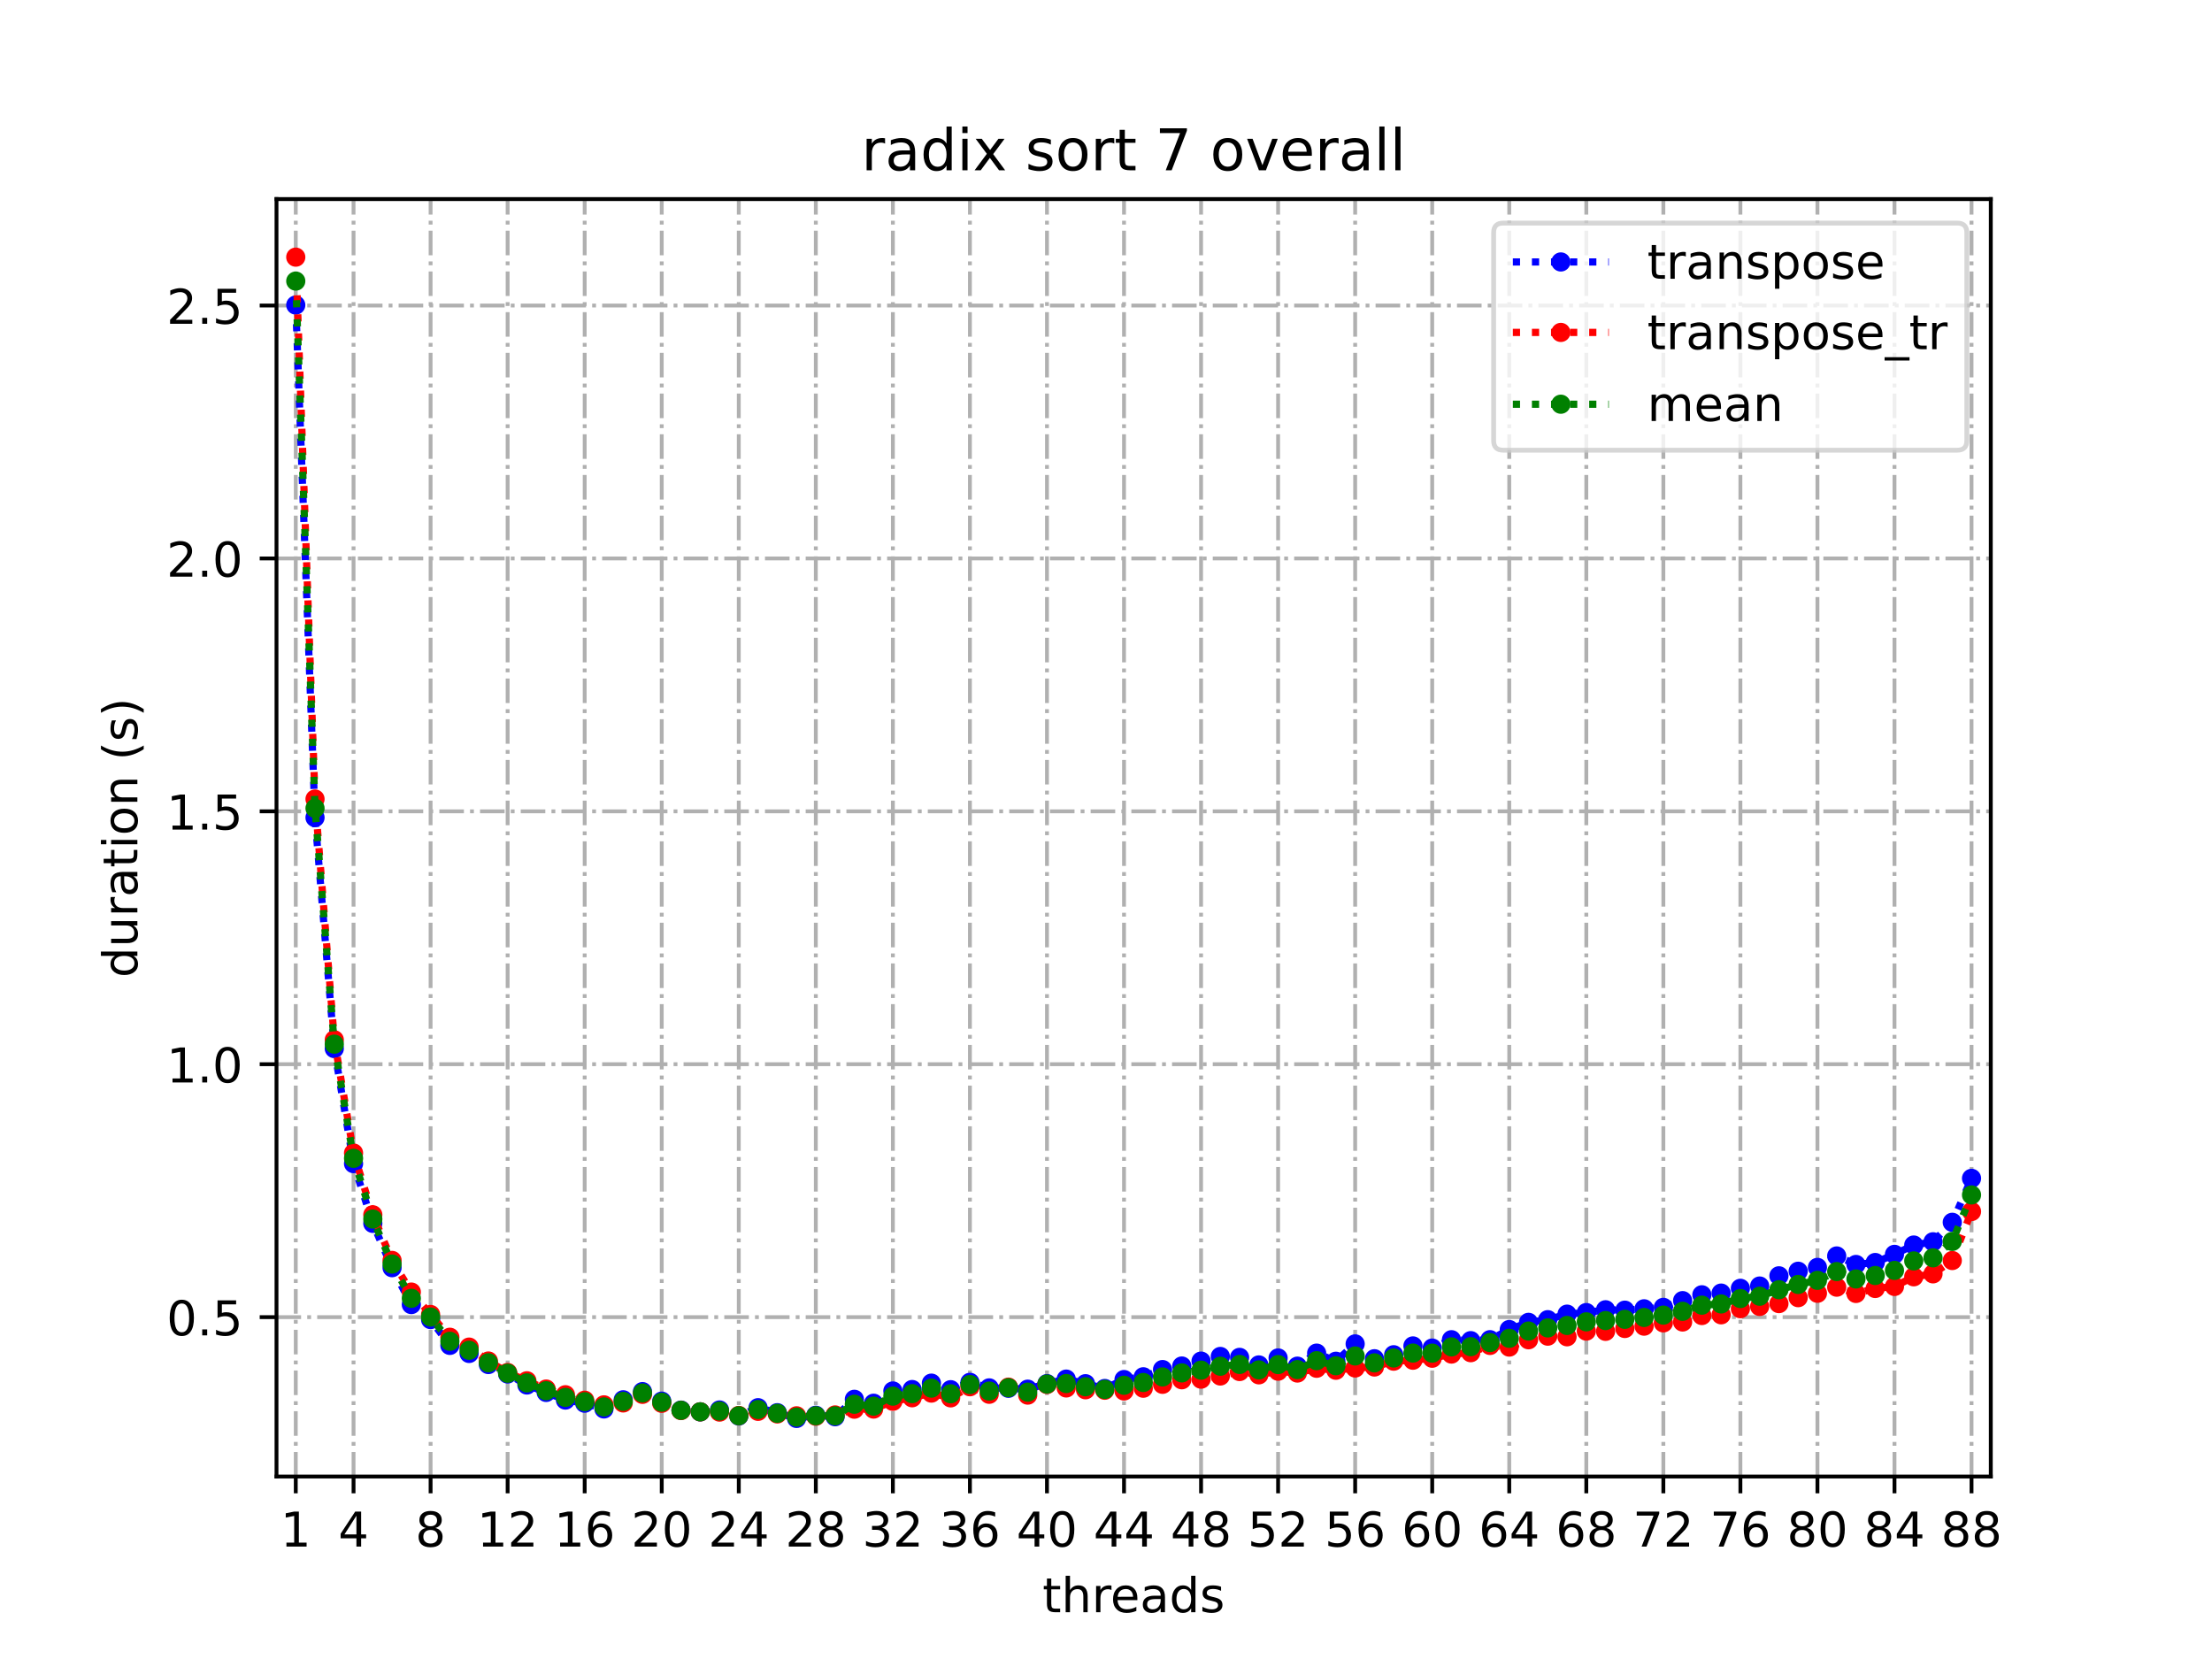 <?xml version="1.0" encoding="utf-8" standalone="no"?>
<!DOCTYPE svg PUBLIC "-//W3C//DTD SVG 1.1//EN"
  "http://www.w3.org/Graphics/SVG/1.1/DTD/svg11.dtd">
<!-- Created with matplotlib (https://matplotlib.org/) -->
<svg height="345.6pt" version="1.1" viewBox="0 0 460.8 345.6" width="460.8pt" xmlns="http://www.w3.org/2000/svg" xmlns:xlink="http://www.w3.org/1999/xlink">
 <defs>
  <style type="text/css">
*{stroke-linecap:butt;stroke-linejoin:round;}
  </style>
 </defs>
 <g id="figure_1">
  <g id="patch_1">
   <path d="M 0 345.6 
L 460.8 345.6 
L 460.8 0 
L 0 0 
z
" style="fill:#ffffff;"/>
  </g>
  <g id="axes_1">
   <g id="patch_2">
    <path d="M 57.6 307.584 
L 414.72 307.584 
L 414.72 41.472 
L 57.6 41.472 
z
" style="fill:#ffffff;"/>
   </g>
   <g id="matplotlib.axis_1">
    <g id="xtick_1">
     <g id="line2d_1">
      <path clip-path="url(#p5f4d25b452)" d="M 61.613 307.584 
L 61.613 41.472 
" style="fill:none;stroke:#b0b0b0;stroke-dasharray:5.12,1.28,0.8,1.28;stroke-dashoffset:0;stroke-width:0.8;"/>
     </g>
     <g id="line2d_2">
      <defs>
       <path d="M 0 0 
L 0 3.5 
" id="mde5ecabd32" style="stroke:#000000;stroke-width:0.8;"/>
      </defs>
      <g>
       <use style="stroke:#000000;stroke-width:0.8;" x="61.613" xlink:href="#mde5ecabd32" y="307.584"/>
      </g>
     </g>
     <g id="text_1">
      <!-- 1 -->
      <defs>
       <path d="M 12.406 8.297 
L 28.516 8.297 
L 28.516 63.922 
L 10.984 60.406 
L 10.984 69.391 
L 28.422 72.906 
L 38.281 72.906 
L 38.281 8.297 
L 54.391 8.297 
L 54.391 0 
L 12.406 0 
z
" id="DejaVuSans-49"/>
      </defs>
      <g transform="translate(58.431 322.182)scale(0.1 -0.1)">
       <use xlink:href="#DejaVuSans-49"/>
      </g>
     </g>
    </g>
    <g id="xtick_2">
     <g id="line2d_3">
      <path clip-path="url(#p5f4d25b452)" d="M 73.65 307.584 
L 73.65 41.472 
" style="fill:none;stroke:#b0b0b0;stroke-dasharray:5.12,1.28,0.8,1.28;stroke-dashoffset:0;stroke-width:0.8;"/>
     </g>
     <g id="line2d_4">
      <g>
       <use style="stroke:#000000;stroke-width:0.8;" x="73.65" xlink:href="#mde5ecabd32" y="307.584"/>
      </g>
     </g>
     <g id="text_2">
      <!-- 4 -->
      <defs>
       <path d="M 37.797 64.312 
L 12.891 25.391 
L 37.797 25.391 
z
M 35.203 72.906 
L 47.609 72.906 
L 47.609 25.391 
L 58.016 25.391 
L 58.016 17.188 
L 47.609 17.188 
L 47.609 0 
L 37.797 0 
L 37.797 17.188 
L 4.891 17.188 
L 4.891 26.703 
z
" id="DejaVuSans-52"/>
      </defs>
      <g transform="translate(70.469 322.182)scale(0.1 -0.1)">
       <use xlink:href="#DejaVuSans-52"/>
      </g>
     </g>
    </g>
    <g id="xtick_3">
     <g id="line2d_5">
      <path clip-path="url(#p5f4d25b452)" d="M 89.701 307.584 
L 89.701 41.472 
" style="fill:none;stroke:#b0b0b0;stroke-dasharray:5.12,1.28,0.8,1.28;stroke-dashoffset:0;stroke-width:0.8;"/>
     </g>
     <g id="line2d_6">
      <g>
       <use style="stroke:#000000;stroke-width:0.8;" x="89.701" xlink:href="#mde5ecabd32" y="307.584"/>
      </g>
     </g>
     <g id="text_3">
      <!-- 8 -->
      <defs>
       <path d="M 31.781 34.625 
Q 24.75 34.625 20.719 30.859 
Q 16.703 27.094 16.703 20.516 
Q 16.703 13.922 20.719 10.156 
Q 24.75 6.391 31.781 6.391 
Q 38.812 6.391 42.859 10.172 
Q 46.922 13.969 46.922 20.516 
Q 46.922 27.094 42.891 30.859 
Q 38.875 34.625 31.781 34.625 
z
M 21.922 38.812 
Q 15.578 40.375 12.031 44.719 
Q 8.5 49.078 8.5 55.328 
Q 8.5 64.062 14.719 69.141 
Q 20.953 74.219 31.781 74.219 
Q 42.672 74.219 48.875 69.141 
Q 55.078 64.062 55.078 55.328 
Q 55.078 49.078 51.531 44.719 
Q 48 40.375 41.703 38.812 
Q 48.828 37.156 52.797 32.312 
Q 56.781 27.484 56.781 20.516 
Q 56.781 9.906 50.312 4.234 
Q 43.844 -1.422 31.781 -1.422 
Q 19.734 -1.422 13.25 4.234 
Q 6.781 9.906 6.781 20.516 
Q 6.781 27.484 10.781 32.312 
Q 14.797 37.156 21.922 38.812 
z
M 18.312 54.391 
Q 18.312 48.734 21.844 45.562 
Q 25.391 42.391 31.781 42.391 
Q 38.141 42.391 41.719 45.562 
Q 45.312 48.734 45.312 54.391 
Q 45.312 60.062 41.719 63.234 
Q 38.141 66.406 31.781 66.406 
Q 25.391 66.406 21.844 63.234 
Q 18.312 60.062 18.312 54.391 
z
" id="DejaVuSans-56"/>
      </defs>
      <g transform="translate(86.519 322.182)scale(0.1 -0.1)">
       <use xlink:href="#DejaVuSans-56"/>
      </g>
     </g>
    </g>
    <g id="xtick_4">
     <g id="line2d_7">
      <path clip-path="url(#p5f4d25b452)" d="M 105.751 307.584 
L 105.751 41.472 
" style="fill:none;stroke:#b0b0b0;stroke-dasharray:5.12,1.28,0.8,1.28;stroke-dashoffset:0;stroke-width:0.8;"/>
     </g>
     <g id="line2d_8">
      <g>
       <use style="stroke:#000000;stroke-width:0.8;" x="105.751" xlink:href="#mde5ecabd32" y="307.584"/>
      </g>
     </g>
     <g id="text_4">
      <!-- 12 -->
      <defs>
       <path d="M 19.188 8.297 
L 53.609 8.297 
L 53.609 0 
L 7.328 0 
L 7.328 8.297 
Q 12.938 14.109 22.625 23.891 
Q 32.328 33.688 34.812 36.531 
Q 39.547 41.844 41.422 45.531 
Q 43.312 49.219 43.312 52.781 
Q 43.312 58.594 39.234 62.25 
Q 35.156 65.922 28.609 65.922 
Q 23.969 65.922 18.812 64.312 
Q 13.672 62.703 7.812 59.422 
L 7.812 69.391 
Q 13.766 71.781 18.938 73 
Q 24.125 74.219 28.422 74.219 
Q 39.75 74.219 46.484 68.547 
Q 53.219 62.891 53.219 53.422 
Q 53.219 48.922 51.531 44.891 
Q 49.859 40.875 45.406 35.406 
Q 44.188 33.984 37.641 27.219 
Q 31.109 20.453 19.188 8.297 
z
" id="DejaVuSans-50"/>
      </defs>
      <g transform="translate(99.389 322.182)scale(0.1 -0.1)">
       <use xlink:href="#DejaVuSans-49"/>
       <use x="63.623" xlink:href="#DejaVuSans-50"/>
      </g>
     </g>
    </g>
    <g id="xtick_5">
     <g id="line2d_9">
      <path clip-path="url(#p5f4d25b452)" d="M 121.801 307.584 
L 121.801 41.472 
" style="fill:none;stroke:#b0b0b0;stroke-dasharray:5.12,1.28,0.8,1.28;stroke-dashoffset:0;stroke-width:0.8;"/>
     </g>
     <g id="line2d_10">
      <g>
       <use style="stroke:#000000;stroke-width:0.8;" x="121.801" xlink:href="#mde5ecabd32" y="307.584"/>
      </g>
     </g>
     <g id="text_5">
      <!-- 16 -->
      <defs>
       <path d="M 33.016 40.375 
Q 26.375 40.375 22.484 35.828 
Q 18.609 31.297 18.609 23.391 
Q 18.609 15.531 22.484 10.953 
Q 26.375 6.391 33.016 6.391 
Q 39.656 6.391 43.531 10.953 
Q 47.406 15.531 47.406 23.391 
Q 47.406 31.297 43.531 35.828 
Q 39.656 40.375 33.016 40.375 
z
M 52.594 71.297 
L 52.594 62.312 
Q 48.875 64.062 45.094 64.984 
Q 41.312 65.922 37.594 65.922 
Q 27.828 65.922 22.672 59.328 
Q 17.531 52.734 16.797 39.406 
Q 19.672 43.656 24.016 45.922 
Q 28.375 48.188 33.594 48.188 
Q 44.578 48.188 50.953 41.516 
Q 57.328 34.859 57.328 23.391 
Q 57.328 12.156 50.688 5.359 
Q 44.047 -1.422 33.016 -1.422 
Q 20.359 -1.422 13.672 8.266 
Q 6.984 17.969 6.984 36.375 
Q 6.984 53.656 15.188 63.938 
Q 23.391 74.219 37.203 74.219 
Q 40.922 74.219 44.703 73.484 
Q 48.484 72.75 52.594 71.297 
z
" id="DejaVuSans-54"/>
      </defs>
      <g transform="translate(115.439 322.182)scale(0.1 -0.1)">
       <use xlink:href="#DejaVuSans-49"/>
       <use x="63.623" xlink:href="#DejaVuSans-54"/>
      </g>
     </g>
    </g>
    <g id="xtick_6">
     <g id="line2d_11">
      <path clip-path="url(#p5f4d25b452)" d="M 137.852 307.584 
L 137.852 41.472 
" style="fill:none;stroke:#b0b0b0;stroke-dasharray:5.12,1.28,0.8,1.28;stroke-dashoffset:0;stroke-width:0.8;"/>
     </g>
     <g id="line2d_12">
      <g>
       <use style="stroke:#000000;stroke-width:0.8;" x="137.852" xlink:href="#mde5ecabd32" y="307.584"/>
      </g>
     </g>
     <g id="text_6">
      <!-- 20 -->
      <defs>
       <path d="M 31.781 66.406 
Q 24.172 66.406 20.328 58.906 
Q 16.5 51.422 16.5 36.375 
Q 16.5 21.391 20.328 13.891 
Q 24.172 6.391 31.781 6.391 
Q 39.453 6.391 43.281 13.891 
Q 47.125 21.391 47.125 36.375 
Q 47.125 51.422 43.281 58.906 
Q 39.453 66.406 31.781 66.406 
z
M 31.781 74.219 
Q 44.047 74.219 50.516 64.516 
Q 56.984 54.828 56.984 36.375 
Q 56.984 17.969 50.516 8.266 
Q 44.047 -1.422 31.781 -1.422 
Q 19.531 -1.422 13.062 8.266 
Q 6.594 17.969 6.594 36.375 
Q 6.594 54.828 13.062 64.516 
Q 19.531 74.219 31.781 74.219 
z
" id="DejaVuSans-48"/>
      </defs>
      <g transform="translate(131.489 322.182)scale(0.1 -0.1)">
       <use xlink:href="#DejaVuSans-50"/>
       <use x="63.623" xlink:href="#DejaVuSans-48"/>
      </g>
     </g>
    </g>
    <g id="xtick_7">
     <g id="line2d_13">
      <path clip-path="url(#p5f4d25b452)" d="M 153.902 307.584 
L 153.902 41.472 
" style="fill:none;stroke:#b0b0b0;stroke-dasharray:5.12,1.28,0.8,1.28;stroke-dashoffset:0;stroke-width:0.8;"/>
     </g>
     <g id="line2d_14">
      <g>
       <use style="stroke:#000000;stroke-width:0.8;" x="153.902" xlink:href="#mde5ecabd32" y="307.584"/>
      </g>
     </g>
     <g id="text_7">
      <!-- 24 -->
      <g transform="translate(147.54 322.182)scale(0.1 -0.1)">
       <use xlink:href="#DejaVuSans-50"/>
       <use x="63.623" xlink:href="#DejaVuSans-52"/>
      </g>
     </g>
    </g>
    <g id="xtick_8">
     <g id="line2d_15">
      <path clip-path="url(#p5f4d25b452)" d="M 169.952 307.584 
L 169.952 41.472 
" style="fill:none;stroke:#b0b0b0;stroke-dasharray:5.12,1.28,0.8,1.28;stroke-dashoffset:0;stroke-width:0.8;"/>
     </g>
     <g id="line2d_16">
      <g>
       <use style="stroke:#000000;stroke-width:0.8;" x="169.952" xlink:href="#mde5ecabd32" y="307.584"/>
      </g>
     </g>
     <g id="text_8">
      <!-- 28 -->
      <g transform="translate(163.59 322.182)scale(0.1 -0.1)">
       <use xlink:href="#DejaVuSans-50"/>
       <use x="63.623" xlink:href="#DejaVuSans-56"/>
      </g>
     </g>
    </g>
    <g id="xtick_9">
     <g id="line2d_17">
      <path clip-path="url(#p5f4d25b452)" d="M 186.003 307.584 
L 186.003 41.472 
" style="fill:none;stroke:#b0b0b0;stroke-dasharray:5.12,1.28,0.8,1.28;stroke-dashoffset:0;stroke-width:0.8;"/>
     </g>
     <g id="line2d_18">
      <g>
       <use style="stroke:#000000;stroke-width:0.8;" x="186.003" xlink:href="#mde5ecabd32" y="307.584"/>
      </g>
     </g>
     <g id="text_9">
      <!-- 32 -->
      <defs>
       <path d="M 40.578 39.312 
Q 47.656 37.797 51.625 33 
Q 55.609 28.219 55.609 21.188 
Q 55.609 10.406 48.188 4.484 
Q 40.766 -1.422 27.094 -1.422 
Q 22.516 -1.422 17.656 -0.516 
Q 12.797 0.391 7.625 2.203 
L 7.625 11.719 
Q 11.719 9.328 16.594 8.109 
Q 21.484 6.891 26.812 6.891 
Q 36.078 6.891 40.938 10.547 
Q 45.797 14.203 45.797 21.188 
Q 45.797 27.641 41.281 31.266 
Q 36.766 34.906 28.719 34.906 
L 20.219 34.906 
L 20.219 43.016 
L 29.109 43.016 
Q 36.375 43.016 40.234 45.922 
Q 44.094 48.828 44.094 54.297 
Q 44.094 59.906 40.109 62.906 
Q 36.141 65.922 28.719 65.922 
Q 24.656 65.922 20.016 65.031 
Q 15.375 64.156 9.812 62.312 
L 9.812 71.094 
Q 15.438 72.656 20.344 73.438 
Q 25.25 74.219 29.594 74.219 
Q 40.828 74.219 47.359 69.109 
Q 53.906 64.016 53.906 55.328 
Q 53.906 49.266 50.438 45.094 
Q 46.969 40.922 40.578 39.312 
z
" id="DejaVuSans-51"/>
      </defs>
      <g transform="translate(179.64 322.182)scale(0.1 -0.1)">
       <use xlink:href="#DejaVuSans-51"/>
       <use x="63.623" xlink:href="#DejaVuSans-50"/>
      </g>
     </g>
    </g>
    <g id="xtick_10">
     <g id="line2d_19">
      <path clip-path="url(#p5f4d25b452)" d="M 202.053 307.584 
L 202.053 41.472 
" style="fill:none;stroke:#b0b0b0;stroke-dasharray:5.12,1.28,0.8,1.28;stroke-dashoffset:0;stroke-width:0.8;"/>
     </g>
     <g id="line2d_20">
      <g>
       <use style="stroke:#000000;stroke-width:0.8;" x="202.053" xlink:href="#mde5ecabd32" y="307.584"/>
      </g>
     </g>
     <g id="text_10">
      <!-- 36 -->
      <g transform="translate(195.691 322.182)scale(0.1 -0.1)">
       <use xlink:href="#DejaVuSans-51"/>
       <use x="63.623" xlink:href="#DejaVuSans-54"/>
      </g>
     </g>
    </g>
    <g id="xtick_11">
     <g id="line2d_21">
      <path clip-path="url(#p5f4d25b452)" d="M 218.103 307.584 
L 218.103 41.472 
" style="fill:none;stroke:#b0b0b0;stroke-dasharray:5.12,1.28,0.8,1.28;stroke-dashoffset:0;stroke-width:0.8;"/>
     </g>
     <g id="line2d_22">
      <g>
       <use style="stroke:#000000;stroke-width:0.8;" x="218.103" xlink:href="#mde5ecabd32" y="307.584"/>
      </g>
     </g>
     <g id="text_11">
      <!-- 40 -->
      <g transform="translate(211.741 322.182)scale(0.1 -0.1)">
       <use xlink:href="#DejaVuSans-52"/>
       <use x="63.623" xlink:href="#DejaVuSans-48"/>
      </g>
     </g>
    </g>
    <g id="xtick_12">
     <g id="line2d_23">
      <path clip-path="url(#p5f4d25b452)" d="M 234.154 307.584 
L 234.154 41.472 
" style="fill:none;stroke:#b0b0b0;stroke-dasharray:5.12,1.28,0.8,1.28;stroke-dashoffset:0;stroke-width:0.8;"/>
     </g>
     <g id="line2d_24">
      <g>
       <use style="stroke:#000000;stroke-width:0.8;" x="234.154" xlink:href="#mde5ecabd32" y="307.584"/>
      </g>
     </g>
     <g id="text_12">
      <!-- 44 -->
      <g transform="translate(227.791 322.182)scale(0.1 -0.1)">
       <use xlink:href="#DejaVuSans-52"/>
       <use x="63.623" xlink:href="#DejaVuSans-52"/>
      </g>
     </g>
    </g>
    <g id="xtick_13">
     <g id="line2d_25">
      <path clip-path="url(#p5f4d25b452)" d="M 250.204 307.584 
L 250.204 41.472 
" style="fill:none;stroke:#b0b0b0;stroke-dasharray:5.12,1.28,0.8,1.28;stroke-dashoffset:0;stroke-width:0.8;"/>
     </g>
     <g id="line2d_26">
      <g>
       <use style="stroke:#000000;stroke-width:0.8;" x="250.204" xlink:href="#mde5ecabd32" y="307.584"/>
      </g>
     </g>
     <g id="text_13">
      <!-- 48 -->
      <g transform="translate(243.842 322.182)scale(0.1 -0.1)">
       <use xlink:href="#DejaVuSans-52"/>
       <use x="63.623" xlink:href="#DejaVuSans-56"/>
      </g>
     </g>
    </g>
    <g id="xtick_14">
     <g id="line2d_27">
      <path clip-path="url(#p5f4d25b452)" d="M 266.254 307.584 
L 266.254 41.472 
" style="fill:none;stroke:#b0b0b0;stroke-dasharray:5.12,1.28,0.8,1.28;stroke-dashoffset:0;stroke-width:0.8;"/>
     </g>
     <g id="line2d_28">
      <g>
       <use style="stroke:#000000;stroke-width:0.8;" x="266.254" xlink:href="#mde5ecabd32" y="307.584"/>
      </g>
     </g>
     <g id="text_14">
      <!-- 52 -->
      <defs>
       <path d="M 10.797 72.906 
L 49.516 72.906 
L 49.516 64.594 
L 19.828 64.594 
L 19.828 46.734 
Q 21.969 47.469 24.109 47.828 
Q 26.266 48.188 28.422 48.188 
Q 40.625 48.188 47.75 41.5 
Q 54.891 34.812 54.891 23.391 
Q 54.891 11.625 47.562 5.094 
Q 40.234 -1.422 26.906 -1.422 
Q 22.312 -1.422 17.547 -0.641 
Q 12.797 0.141 7.719 1.703 
L 7.719 11.625 
Q 12.109 9.234 16.797 8.062 
Q 21.484 6.891 26.703 6.891 
Q 35.156 6.891 40.078 11.328 
Q 45.016 15.766 45.016 23.391 
Q 45.016 31 40.078 35.438 
Q 35.156 39.891 26.703 39.891 
Q 22.75 39.891 18.812 39.016 
Q 14.891 38.141 10.797 36.281 
z
" id="DejaVuSans-53"/>
      </defs>
      <g transform="translate(259.892 322.182)scale(0.1 -0.1)">
       <use xlink:href="#DejaVuSans-53"/>
       <use x="63.623" xlink:href="#DejaVuSans-50"/>
      </g>
     </g>
    </g>
    <g id="xtick_15">
     <g id="line2d_29">
      <path clip-path="url(#p5f4d25b452)" d="M 282.305 307.584 
L 282.305 41.472 
" style="fill:none;stroke:#b0b0b0;stroke-dasharray:5.12,1.28,0.8,1.28;stroke-dashoffset:0;stroke-width:0.8;"/>
     </g>
     <g id="line2d_30">
      <g>
       <use style="stroke:#000000;stroke-width:0.8;" x="282.305" xlink:href="#mde5ecabd32" y="307.584"/>
      </g>
     </g>
     <g id="text_15">
      <!-- 56 -->
      <g transform="translate(275.942 322.182)scale(0.1 -0.1)">
       <use xlink:href="#DejaVuSans-53"/>
       <use x="63.623" xlink:href="#DejaVuSans-54"/>
      </g>
     </g>
    </g>
    <g id="xtick_16">
     <g id="line2d_31">
      <path clip-path="url(#p5f4d25b452)" d="M 298.355 307.584 
L 298.355 41.472 
" style="fill:none;stroke:#b0b0b0;stroke-dasharray:5.12,1.28,0.8,1.28;stroke-dashoffset:0;stroke-width:0.8;"/>
     </g>
     <g id="line2d_32">
      <g>
       <use style="stroke:#000000;stroke-width:0.8;" x="298.355" xlink:href="#mde5ecabd32" y="307.584"/>
      </g>
     </g>
     <g id="text_16">
      <!-- 60 -->
      <g transform="translate(291.993 322.182)scale(0.1 -0.1)">
       <use xlink:href="#DejaVuSans-54"/>
       <use x="63.623" xlink:href="#DejaVuSans-48"/>
      </g>
     </g>
    </g>
    <g id="xtick_17">
     <g id="line2d_33">
      <path clip-path="url(#p5f4d25b452)" d="M 314.405 307.584 
L 314.405 41.472 
" style="fill:none;stroke:#b0b0b0;stroke-dasharray:5.12,1.28,0.8,1.28;stroke-dashoffset:0;stroke-width:0.8;"/>
     </g>
     <g id="line2d_34">
      <g>
       <use style="stroke:#000000;stroke-width:0.8;" x="314.405" xlink:href="#mde5ecabd32" y="307.584"/>
      </g>
     </g>
     <g id="text_17">
      <!-- 64 -->
      <g transform="translate(308.043 322.182)scale(0.1 -0.1)">
       <use xlink:href="#DejaVuSans-54"/>
       <use x="63.623" xlink:href="#DejaVuSans-52"/>
      </g>
     </g>
    </g>
    <g id="xtick_18">
     <g id="line2d_35">
      <path clip-path="url(#p5f4d25b452)" d="M 330.456 307.584 
L 330.456 41.472 
" style="fill:none;stroke:#b0b0b0;stroke-dasharray:5.12,1.28,0.8,1.28;stroke-dashoffset:0;stroke-width:0.8;"/>
     </g>
     <g id="line2d_36">
      <g>
       <use style="stroke:#000000;stroke-width:0.8;" x="330.456" xlink:href="#mde5ecabd32" y="307.584"/>
      </g>
     </g>
     <g id="text_18">
      <!-- 68 -->
      <g transform="translate(324.093 322.182)scale(0.1 -0.1)">
       <use xlink:href="#DejaVuSans-54"/>
       <use x="63.623" xlink:href="#DejaVuSans-56"/>
      </g>
     </g>
    </g>
    <g id="xtick_19">
     <g id="line2d_37">
      <path clip-path="url(#p5f4d25b452)" d="M 346.506 307.584 
L 346.506 41.472 
" style="fill:none;stroke:#b0b0b0;stroke-dasharray:5.12,1.28,0.8,1.28;stroke-dashoffset:0;stroke-width:0.8;"/>
     </g>
     <g id="line2d_38">
      <g>
       <use style="stroke:#000000;stroke-width:0.8;" x="346.506" xlink:href="#mde5ecabd32" y="307.584"/>
      </g>
     </g>
     <g id="text_19">
      <!-- 72 -->
      <defs>
       <path d="M 8.203 72.906 
L 55.078 72.906 
L 55.078 68.703 
L 28.609 0 
L 18.312 0 
L 43.219 64.594 
L 8.203 64.594 
z
" id="DejaVuSans-55"/>
      </defs>
      <g transform="translate(340.144 322.182)scale(0.1 -0.1)">
       <use xlink:href="#DejaVuSans-55"/>
       <use x="63.623" xlink:href="#DejaVuSans-50"/>
      </g>
     </g>
    </g>
    <g id="xtick_20">
     <g id="line2d_39">
      <path clip-path="url(#p5f4d25b452)" d="M 362.556 307.584 
L 362.556 41.472 
" style="fill:none;stroke:#b0b0b0;stroke-dasharray:5.12,1.28,0.8,1.28;stroke-dashoffset:0;stroke-width:0.8;"/>
     </g>
     <g id="line2d_40">
      <g>
       <use style="stroke:#000000;stroke-width:0.8;" x="362.556" xlink:href="#mde5ecabd32" y="307.584"/>
      </g>
     </g>
     <g id="text_20">
      <!-- 76 -->
      <g transform="translate(356.194 322.182)scale(0.1 -0.1)">
       <use xlink:href="#DejaVuSans-55"/>
       <use x="63.623" xlink:href="#DejaVuSans-54"/>
      </g>
     </g>
    </g>
    <g id="xtick_21">
     <g id="line2d_41">
      <path clip-path="url(#p5f4d25b452)" d="M 378.607 307.584 
L 378.607 41.472 
" style="fill:none;stroke:#b0b0b0;stroke-dasharray:5.12,1.28,0.8,1.28;stroke-dashoffset:0;stroke-width:0.8;"/>
     </g>
     <g id="line2d_42">
      <g>
       <use style="stroke:#000000;stroke-width:0.8;" x="378.607" xlink:href="#mde5ecabd32" y="307.584"/>
      </g>
     </g>
     <g id="text_21">
      <!-- 80 -->
      <g transform="translate(372.244 322.182)scale(0.1 -0.1)">
       <use xlink:href="#DejaVuSans-56"/>
       <use x="63.623" xlink:href="#DejaVuSans-48"/>
      </g>
     </g>
    </g>
    <g id="xtick_22">
     <g id="line2d_43">
      <path clip-path="url(#p5f4d25b452)" d="M 394.657 307.584 
L 394.657 41.472 
" style="fill:none;stroke:#b0b0b0;stroke-dasharray:5.12,1.28,0.8,1.28;stroke-dashoffset:0;stroke-width:0.8;"/>
     </g>
     <g id="line2d_44">
      <g>
       <use style="stroke:#000000;stroke-width:0.8;" x="394.657" xlink:href="#mde5ecabd32" y="307.584"/>
      </g>
     </g>
     <g id="text_22">
      <!-- 84 -->
      <g transform="translate(388.295 322.182)scale(0.1 -0.1)">
       <use xlink:href="#DejaVuSans-56"/>
       <use x="63.623" xlink:href="#DejaVuSans-52"/>
      </g>
     </g>
    </g>
    <g id="xtick_23">
     <g id="line2d_45">
      <path clip-path="url(#p5f4d25b452)" d="M 410.707 307.584 
L 410.707 41.472 
" style="fill:none;stroke:#b0b0b0;stroke-dasharray:5.12,1.28,0.8,1.28;stroke-dashoffset:0;stroke-width:0.8;"/>
     </g>
     <g id="line2d_46">
      <g>
       <use style="stroke:#000000;stroke-width:0.8;" x="410.707" xlink:href="#mde5ecabd32" y="307.584"/>
      </g>
     </g>
     <g id="text_23">
      <!-- 88 -->
      <g transform="translate(404.345 322.182)scale(0.1 -0.1)">
       <use xlink:href="#DejaVuSans-56"/>
       <use x="63.623" xlink:href="#DejaVuSans-56"/>
      </g>
     </g>
    </g>
    <g id="text_24">
     <!-- threads -->
     <defs>
      <path d="M 18.312 70.219 
L 18.312 54.688 
L 36.812 54.688 
L 36.812 47.703 
L 18.312 47.703 
L 18.312 18.016 
Q 18.312 11.328 20.141 9.422 
Q 21.969 7.516 27.594 7.516 
L 36.812 7.516 
L 36.812 0 
L 27.594 0 
Q 17.188 0 13.234 3.875 
Q 9.281 7.766 9.281 18.016 
L 9.281 47.703 
L 2.688 47.703 
L 2.688 54.688 
L 9.281 54.688 
L 9.281 70.219 
z
" id="DejaVuSans-116"/>
      <path d="M 54.891 33.016 
L 54.891 0 
L 45.906 0 
L 45.906 32.719 
Q 45.906 40.484 42.875 44.328 
Q 39.844 48.188 33.797 48.188 
Q 26.516 48.188 22.312 43.547 
Q 18.109 38.922 18.109 30.906 
L 18.109 0 
L 9.078 0 
L 9.078 75.984 
L 18.109 75.984 
L 18.109 46.188 
Q 21.344 51.125 25.703 53.562 
Q 30.078 56 35.797 56 
Q 45.219 56 50.047 50.172 
Q 54.891 44.344 54.891 33.016 
z
" id="DejaVuSans-104"/>
      <path d="M 41.109 46.297 
Q 39.594 47.172 37.812 47.578 
Q 36.031 48 33.891 48 
Q 26.266 48 22.188 43.047 
Q 18.109 38.094 18.109 28.812 
L 18.109 0 
L 9.078 0 
L 9.078 54.688 
L 18.109 54.688 
L 18.109 46.188 
Q 20.953 51.172 25.484 53.578 
Q 30.031 56 36.531 56 
Q 37.453 56 38.578 55.875 
Q 39.703 55.766 41.062 55.516 
z
" id="DejaVuSans-114"/>
      <path d="M 56.203 29.594 
L 56.203 25.203 
L 14.891 25.203 
Q 15.484 15.922 20.484 11.062 
Q 25.484 6.203 34.422 6.203 
Q 39.594 6.203 44.453 7.469 
Q 49.312 8.734 54.109 11.281 
L 54.109 2.781 
Q 49.266 0.734 44.188 -0.344 
Q 39.109 -1.422 33.891 -1.422 
Q 20.797 -1.422 13.156 6.188 
Q 5.516 13.812 5.516 26.812 
Q 5.516 40.234 12.766 48.109 
Q 20.016 56 32.328 56 
Q 43.359 56 49.781 48.891 
Q 56.203 41.797 56.203 29.594 
z
M 47.219 32.234 
Q 47.125 39.594 43.094 43.984 
Q 39.062 48.391 32.422 48.391 
Q 24.906 48.391 20.391 44.141 
Q 15.875 39.891 15.188 32.172 
z
" id="DejaVuSans-101"/>
      <path d="M 34.281 27.484 
Q 23.391 27.484 19.188 25 
Q 14.984 22.516 14.984 16.5 
Q 14.984 11.719 18.141 8.906 
Q 21.297 6.109 26.703 6.109 
Q 34.188 6.109 38.703 11.406 
Q 43.219 16.703 43.219 25.484 
L 43.219 27.484 
z
M 52.203 31.203 
L 52.203 0 
L 43.219 0 
L 43.219 8.297 
Q 40.141 3.328 35.547 0.953 
Q 30.953 -1.422 24.312 -1.422 
Q 15.922 -1.422 10.953 3.297 
Q 6 8.016 6 15.922 
Q 6 25.141 12.172 29.828 
Q 18.359 34.516 30.609 34.516 
L 43.219 34.516 
L 43.219 35.406 
Q 43.219 41.609 39.141 45 
Q 35.062 48.391 27.688 48.391 
Q 23 48.391 18.547 47.266 
Q 14.109 46.141 10.016 43.891 
L 10.016 52.203 
Q 14.938 54.109 19.578 55.047 
Q 24.219 56 28.609 56 
Q 40.484 56 46.344 49.844 
Q 52.203 43.703 52.203 31.203 
z
" id="DejaVuSans-97"/>
      <path d="M 45.406 46.391 
L 45.406 75.984 
L 54.391 75.984 
L 54.391 0 
L 45.406 0 
L 45.406 8.203 
Q 42.578 3.328 38.25 0.953 
Q 33.938 -1.422 27.875 -1.422 
Q 17.969 -1.422 11.734 6.484 
Q 5.516 14.406 5.516 27.297 
Q 5.516 40.188 11.734 48.094 
Q 17.969 56 27.875 56 
Q 33.938 56 38.25 53.625 
Q 42.578 51.266 45.406 46.391 
z
M 14.797 27.297 
Q 14.797 17.391 18.875 11.75 
Q 22.953 6.109 30.078 6.109 
Q 37.203 6.109 41.297 11.75 
Q 45.406 17.391 45.406 27.297 
Q 45.406 37.203 41.297 42.844 
Q 37.203 48.484 30.078 48.484 
Q 22.953 48.484 18.875 42.844 
Q 14.797 37.203 14.797 27.297 
z
" id="DejaVuSans-100"/>
      <path d="M 44.281 53.078 
L 44.281 44.578 
Q 40.484 46.531 36.375 47.5 
Q 32.281 48.484 27.875 48.484 
Q 21.188 48.484 17.844 46.438 
Q 14.5 44.391 14.5 40.281 
Q 14.5 37.156 16.891 35.375 
Q 19.281 33.594 26.516 31.984 
L 29.594 31.297 
Q 39.156 29.25 43.188 25.516 
Q 47.219 21.781 47.219 15.094 
Q 47.219 7.469 41.188 3.016 
Q 35.156 -1.422 24.609 -1.422 
Q 20.219 -1.422 15.453 -0.562 
Q 10.688 0.297 5.422 2 
L 5.422 11.281 
Q 10.406 8.688 15.234 7.391 
Q 20.062 6.109 24.812 6.109 
Q 31.156 6.109 34.562 8.281 
Q 37.984 10.453 37.984 14.406 
Q 37.984 18.062 35.516 20.016 
Q 33.062 21.969 24.703 23.781 
L 21.578 24.516 
Q 13.234 26.266 9.516 29.906 
Q 5.812 33.547 5.812 39.891 
Q 5.812 47.609 11.281 51.797 
Q 16.75 56 26.812 56 
Q 31.781 56 36.172 55.266 
Q 40.578 54.547 44.281 53.078 
z
" id="DejaVuSans-115"/>
     </defs>
     <g transform="translate(217.169 335.861)scale(0.1 -0.1)">
      <use xlink:href="#DejaVuSans-116"/>
      <use x="39.209" xlink:href="#DejaVuSans-104"/>
      <use x="102.588" xlink:href="#DejaVuSans-114"/>
      <use x="141.451" xlink:href="#DejaVuSans-101"/>
      <use x="202.975" xlink:href="#DejaVuSans-97"/>
      <use x="264.254" xlink:href="#DejaVuSans-100"/>
      <use x="327.73" xlink:href="#DejaVuSans-115"/>
     </g>
    </g>
   </g>
   <g id="matplotlib.axis_2">
    <g id="ytick_1">
     <g id="line2d_47">
      <path clip-path="url(#p5f4d25b452)" d="M 57.6 274.38 
L 414.72 274.38 
" style="fill:none;stroke:#b0b0b0;stroke-dasharray:5.12,1.28,0.8,1.28;stroke-dashoffset:0;stroke-width:0.8;"/>
     </g>
     <g id="line2d_48">
      <defs>
       <path d="M 0 0 
L -3.5 0 
" id="m677ef5dabc" style="stroke:#000000;stroke-width:0.8;"/>
      </defs>
      <g>
       <use style="stroke:#000000;stroke-width:0.8;" x="57.6" xlink:href="#m677ef5dabc" y="274.38"/>
      </g>
     </g>
     <g id="text_25">
      <!-- 0.5 -->
      <defs>
       <path d="M 10.688 12.406 
L 21 12.406 
L 21 0 
L 10.688 0 
z
" id="DejaVuSans-46"/>
      </defs>
      <g transform="translate(34.697 278.179)scale(0.1 -0.1)">
       <use xlink:href="#DejaVuSans-48"/>
       <use x="63.623" xlink:href="#DejaVuSans-46"/>
       <use x="95.41" xlink:href="#DejaVuSans-53"/>
      </g>
     </g>
    </g>
    <g id="ytick_2">
     <g id="line2d_49">
      <path clip-path="url(#p5f4d25b452)" d="M 57.6 221.698 
L 414.72 221.698 
" style="fill:none;stroke:#b0b0b0;stroke-dasharray:5.12,1.28,0.8,1.28;stroke-dashoffset:0;stroke-width:0.8;"/>
     </g>
     <g id="line2d_50">
      <g>
       <use style="stroke:#000000;stroke-width:0.8;" x="57.6" xlink:href="#m677ef5dabc" y="221.698"/>
      </g>
     </g>
     <g id="text_26">
      <!-- 1.0 -->
      <g transform="translate(34.697 225.497)scale(0.1 -0.1)">
       <use xlink:href="#DejaVuSans-49"/>
       <use x="63.623" xlink:href="#DejaVuSans-46"/>
       <use x="95.41" xlink:href="#DejaVuSans-48"/>
      </g>
     </g>
    </g>
    <g id="ytick_3">
     <g id="line2d_51">
      <path clip-path="url(#p5f4d25b452)" d="M 57.6 169.015 
L 414.72 169.015 
" style="fill:none;stroke:#b0b0b0;stroke-dasharray:5.12,1.28,0.8,1.28;stroke-dashoffset:0;stroke-width:0.8;"/>
     </g>
     <g id="line2d_52">
      <g>
       <use style="stroke:#000000;stroke-width:0.8;" x="57.6" xlink:href="#m677ef5dabc" y="169.015"/>
      </g>
     </g>
     <g id="text_27">
      <!-- 1.5 -->
      <g transform="translate(34.697 172.814)scale(0.1 -0.1)">
       <use xlink:href="#DejaVuSans-49"/>
       <use x="63.623" xlink:href="#DejaVuSans-46"/>
       <use x="95.41" xlink:href="#DejaVuSans-53"/>
      </g>
     </g>
    </g>
    <g id="ytick_4">
     <g id="line2d_53">
      <path clip-path="url(#p5f4d25b452)" d="M 57.6 116.332 
L 414.72 116.332 
" style="fill:none;stroke:#b0b0b0;stroke-dasharray:5.12,1.28,0.8,1.28;stroke-dashoffset:0;stroke-width:0.8;"/>
     </g>
     <g id="line2d_54">
      <g>
       <use style="stroke:#000000;stroke-width:0.8;" x="57.6" xlink:href="#m677ef5dabc" y="116.332"/>
      </g>
     </g>
     <g id="text_28">
      <!-- 2.0 -->
      <g transform="translate(34.697 120.132)scale(0.1 -0.1)">
       <use xlink:href="#DejaVuSans-50"/>
       <use x="63.623" xlink:href="#DejaVuSans-46"/>
       <use x="95.41" xlink:href="#DejaVuSans-48"/>
      </g>
     </g>
    </g>
    <g id="ytick_5">
     <g id="line2d_55">
      <path clip-path="url(#p5f4d25b452)" d="M 57.6 63.65 
L 414.72 63.65 
" style="fill:none;stroke:#b0b0b0;stroke-dasharray:5.12,1.28,0.8,1.28;stroke-dashoffset:0;stroke-width:0.8;"/>
     </g>
     <g id="line2d_56">
      <g>
       <use style="stroke:#000000;stroke-width:0.8;" x="57.6" xlink:href="#m677ef5dabc" y="63.65"/>
      </g>
     </g>
     <g id="text_29">
      <!-- 2.5 -->
      <g transform="translate(34.697 67.449)scale(0.1 -0.1)">
       <use xlink:href="#DejaVuSans-50"/>
       <use x="63.623" xlink:href="#DejaVuSans-46"/>
       <use x="95.41" xlink:href="#DejaVuSans-53"/>
      </g>
     </g>
    </g>
    <g id="text_30">
     <!-- duration (s) -->
     <defs>
      <path d="M 8.5 21.578 
L 8.5 54.688 
L 17.484 54.688 
L 17.484 21.922 
Q 17.484 14.156 20.5 10.266 
Q 23.531 6.391 29.594 6.391 
Q 36.859 6.391 41.078 11.031 
Q 45.312 15.672 45.312 23.688 
L 45.312 54.688 
L 54.297 54.688 
L 54.297 0 
L 45.312 0 
L 45.312 8.406 
Q 42.047 3.422 37.719 1 
Q 33.406 -1.422 27.688 -1.422 
Q 18.266 -1.422 13.375 4.438 
Q 8.5 10.297 8.5 21.578 
z
M 31.109 56 
z
" id="DejaVuSans-117"/>
      <path d="M 9.422 54.688 
L 18.406 54.688 
L 18.406 0 
L 9.422 0 
z
M 9.422 75.984 
L 18.406 75.984 
L 18.406 64.594 
L 9.422 64.594 
z
" id="DejaVuSans-105"/>
      <path d="M 30.609 48.391 
Q 23.391 48.391 19.188 42.75 
Q 14.984 37.109 14.984 27.297 
Q 14.984 17.484 19.156 11.844 
Q 23.344 6.203 30.609 6.203 
Q 37.797 6.203 41.984 11.859 
Q 46.188 17.531 46.188 27.297 
Q 46.188 37.016 41.984 42.703 
Q 37.797 48.391 30.609 48.391 
z
M 30.609 56 
Q 42.328 56 49.016 48.375 
Q 55.719 40.766 55.719 27.297 
Q 55.719 13.875 49.016 6.219 
Q 42.328 -1.422 30.609 -1.422 
Q 18.844 -1.422 12.172 6.219 
Q 5.516 13.875 5.516 27.297 
Q 5.516 40.766 12.172 48.375 
Q 18.844 56 30.609 56 
z
" id="DejaVuSans-111"/>
      <path d="M 54.891 33.016 
L 54.891 0 
L 45.906 0 
L 45.906 32.719 
Q 45.906 40.484 42.875 44.328 
Q 39.844 48.188 33.797 48.188 
Q 26.516 48.188 22.312 43.547 
Q 18.109 38.922 18.109 30.906 
L 18.109 0 
L 9.078 0 
L 9.078 54.688 
L 18.109 54.688 
L 18.109 46.188 
Q 21.344 51.125 25.703 53.562 
Q 30.078 56 35.797 56 
Q 45.219 56 50.047 50.172 
Q 54.891 44.344 54.891 33.016 
z
" id="DejaVuSans-110"/>
      <path id="DejaVuSans-32"/>
      <path d="M 31 75.875 
Q 24.469 64.656 21.281 53.656 
Q 18.109 42.672 18.109 31.391 
Q 18.109 20.125 21.312 9.062 
Q 24.516 -2 31 -13.188 
L 23.188 -13.188 
Q 15.875 -1.703 12.234 9.375 
Q 8.594 20.453 8.594 31.391 
Q 8.594 42.281 12.203 53.312 
Q 15.828 64.359 23.188 75.875 
z
" id="DejaVuSans-40"/>
      <path d="M 8.016 75.875 
L 15.828 75.875 
Q 23.141 64.359 26.781 53.312 
Q 30.422 42.281 30.422 31.391 
Q 30.422 20.453 26.781 9.375 
Q 23.141 -1.703 15.828 -13.188 
L 8.016 -13.188 
Q 14.5 -2 17.703 9.062 
Q 20.906 20.125 20.906 31.391 
Q 20.906 42.672 17.703 53.656 
Q 14.5 64.656 8.016 75.875 
z
" id="DejaVuSans-41"/>
     </defs>
     <g transform="translate(28.617 203.663)rotate(-90)scale(0.1 -0.1)">
      <use xlink:href="#DejaVuSans-100"/>
      <use x="63.477" xlink:href="#DejaVuSans-117"/>
      <use x="126.855" xlink:href="#DejaVuSans-114"/>
      <use x="167.969" xlink:href="#DejaVuSans-97"/>
      <use x="229.248" xlink:href="#DejaVuSans-116"/>
      <use x="268.457" xlink:href="#DejaVuSans-105"/>
      <use x="296.24" xlink:href="#DejaVuSans-111"/>
      <use x="357.422" xlink:href="#DejaVuSans-110"/>
      <use x="420.801" xlink:href="#DejaVuSans-32"/>
      <use x="452.588" xlink:href="#DejaVuSans-40"/>
      <use x="491.602" xlink:href="#DejaVuSans-115"/>
      <use x="543.701" xlink:href="#DejaVuSans-41"/>
     </g>
    </g>
   </g>
   <g id="line2d_57">
    <path clip-path="url(#p5f4d25b452)" d="M 61.613 63.543 
L 65.625 170.32 
L 69.638 218.435 
L 73.65 242.406 
L 77.663 254.85 
L 81.676 264.083 
L 85.688 271.766 
L 89.701 274.891 
L 93.713 280.268 
L 97.726 281.948 
L 101.738 284.257 
L 105.751 286.226 
L 109.764 288.519 
L 113.776 290.069 
L 117.789 291.658 
L 121.801 292.314 
L 125.814 293.508 
L 129.827 291.601 
L 133.839 289.899 
L 137.852 291.883 
L 141.864 293.748 
L 145.877 294.114 
L 149.889 293.722 
L 153.902 294.977 
L 157.915 293.247 
L 161.927 294.289 
L 165.94 295.488 
L 169.952 294.825 
L 173.965 295.127 
L 177.978 291.498 
L 181.99 292.322 
L 186.003 289.762 
L 190.015 289.465 
L 194.028 288.133 
L 198.04 289.498 
L 202.053 287.964 
L 206.066 289.123 
L 210.078 289.207 
L 214.091 289.389 
L 218.103 288.233 
L 222.116 287.291 
L 226.129 288.25 
L 230.141 289.248 
L 234.154 287.383 
L 238.166 286.809 
L 242.179 285.304 
L 246.191 284.567 
L 250.204 283.544 
L 254.217 282.575 
L 258.229 282.766 
L 262.242 284.341 
L 266.254 282.888 
L 270.267 284.596 
L 274.28 281.88 
L 278.292 283.575 
L 282.305 279.96 
L 286.317 283.051 
L 290.33 282.218 
L 294.342 280.381 
L 298.355 280.827 
L 302.368 279.087 
L 306.38 279.281 
L 310.393 279.077 
L 314.405 276.97 
L 318.418 275.469 
L 322.431 274.913 
L 326.443 273.761 
L 330.456 273.434 
L 334.468 272.848 
L 338.481 272.934 
L 342.493 272.648 
L 346.506 272.35 
L 350.519 270.946 
L 354.531 269.729 
L 358.544 269.375 
L 362.556 268.383 
L 366.569 267.902 
L 370.582 265.776 
L 374.594 264.824 
L 378.607 264.023 
L 382.619 261.638 
L 386.632 263.411 
L 390.644 263.003 
L 394.657 261.307 
L 398.67 259.364 
L 402.682 258.687 
L 406.695 254.63 
L 410.707 245.471 
" style="fill:none;stroke:#0000ff;stroke-dasharray:1.5,2.475;stroke-dashoffset:0;stroke-width:1.5;"/>
    <defs>
     <path d="M 0 1.5 
C 0.398 1.5 0.779 1.342 1.061 1.061 
C 1.342 0.779 1.5 0.398 1.5 0 
C 1.5 -0.398 1.342 -0.779 1.061 -1.061 
C 0.779 -1.342 0.398 -1.5 0 -1.5 
C -0.398 -1.5 -0.779 -1.342 -1.061 -1.061 
C -1.342 -0.779 -1.5 -0.398 -1.5 0 
C -1.5 0.398 -1.342 0.779 -1.061 1.061 
C -0.779 1.342 -0.398 1.5 0 1.5 
z
" id="m39f18c8846" style="stroke:#0000ff;"/>
    </defs>
    <g clip-path="url(#p5f4d25b452)">
     <use style="fill:#0000ff;stroke:#0000ff;" x="61.613" xlink:href="#m39f18c8846" y="63.543"/>
     <use style="fill:#0000ff;stroke:#0000ff;" x="65.625" xlink:href="#m39f18c8846" y="170.32"/>
     <use style="fill:#0000ff;stroke:#0000ff;" x="69.638" xlink:href="#m39f18c8846" y="218.435"/>
     <use style="fill:#0000ff;stroke:#0000ff;" x="73.65" xlink:href="#m39f18c8846" y="242.406"/>
     <use style="fill:#0000ff;stroke:#0000ff;" x="77.663" xlink:href="#m39f18c8846" y="254.85"/>
     <use style="fill:#0000ff;stroke:#0000ff;" x="81.676" xlink:href="#m39f18c8846" y="264.083"/>
     <use style="fill:#0000ff;stroke:#0000ff;" x="85.688" xlink:href="#m39f18c8846" y="271.766"/>
     <use style="fill:#0000ff;stroke:#0000ff;" x="89.701" xlink:href="#m39f18c8846" y="274.891"/>
     <use style="fill:#0000ff;stroke:#0000ff;" x="93.713" xlink:href="#m39f18c8846" y="280.268"/>
     <use style="fill:#0000ff;stroke:#0000ff;" x="97.726" xlink:href="#m39f18c8846" y="281.948"/>
     <use style="fill:#0000ff;stroke:#0000ff;" x="101.738" xlink:href="#m39f18c8846" y="284.257"/>
     <use style="fill:#0000ff;stroke:#0000ff;" x="105.751" xlink:href="#m39f18c8846" y="286.226"/>
     <use style="fill:#0000ff;stroke:#0000ff;" x="109.764" xlink:href="#m39f18c8846" y="288.519"/>
     <use style="fill:#0000ff;stroke:#0000ff;" x="113.776" xlink:href="#m39f18c8846" y="290.069"/>
     <use style="fill:#0000ff;stroke:#0000ff;" x="117.789" xlink:href="#m39f18c8846" y="291.658"/>
     <use style="fill:#0000ff;stroke:#0000ff;" x="121.801" xlink:href="#m39f18c8846" y="292.314"/>
     <use style="fill:#0000ff;stroke:#0000ff;" x="125.814" xlink:href="#m39f18c8846" y="293.508"/>
     <use style="fill:#0000ff;stroke:#0000ff;" x="129.827" xlink:href="#m39f18c8846" y="291.601"/>
     <use style="fill:#0000ff;stroke:#0000ff;" x="133.839" xlink:href="#m39f18c8846" y="289.899"/>
     <use style="fill:#0000ff;stroke:#0000ff;" x="137.852" xlink:href="#m39f18c8846" y="291.883"/>
     <use style="fill:#0000ff;stroke:#0000ff;" x="141.864" xlink:href="#m39f18c8846" y="293.748"/>
     <use style="fill:#0000ff;stroke:#0000ff;" x="145.877" xlink:href="#m39f18c8846" y="294.114"/>
     <use style="fill:#0000ff;stroke:#0000ff;" x="149.889" xlink:href="#m39f18c8846" y="293.722"/>
     <use style="fill:#0000ff;stroke:#0000ff;" x="153.902" xlink:href="#m39f18c8846" y="294.977"/>
     <use style="fill:#0000ff;stroke:#0000ff;" x="157.915" xlink:href="#m39f18c8846" y="293.247"/>
     <use style="fill:#0000ff;stroke:#0000ff;" x="161.927" xlink:href="#m39f18c8846" y="294.289"/>
     <use style="fill:#0000ff;stroke:#0000ff;" x="165.94" xlink:href="#m39f18c8846" y="295.488"/>
     <use style="fill:#0000ff;stroke:#0000ff;" x="169.952" xlink:href="#m39f18c8846" y="294.825"/>
     <use style="fill:#0000ff;stroke:#0000ff;" x="173.965" xlink:href="#m39f18c8846" y="295.127"/>
     <use style="fill:#0000ff;stroke:#0000ff;" x="177.978" xlink:href="#m39f18c8846" y="291.498"/>
     <use style="fill:#0000ff;stroke:#0000ff;" x="181.99" xlink:href="#m39f18c8846" y="292.322"/>
     <use style="fill:#0000ff;stroke:#0000ff;" x="186.003" xlink:href="#m39f18c8846" y="289.762"/>
     <use style="fill:#0000ff;stroke:#0000ff;" x="190.015" xlink:href="#m39f18c8846" y="289.465"/>
     <use style="fill:#0000ff;stroke:#0000ff;" x="194.028" xlink:href="#m39f18c8846" y="288.133"/>
     <use style="fill:#0000ff;stroke:#0000ff;" x="198.04" xlink:href="#m39f18c8846" y="289.498"/>
     <use style="fill:#0000ff;stroke:#0000ff;" x="202.053" xlink:href="#m39f18c8846" y="287.964"/>
     <use style="fill:#0000ff;stroke:#0000ff;" x="206.066" xlink:href="#m39f18c8846" y="289.123"/>
     <use style="fill:#0000ff;stroke:#0000ff;" x="210.078" xlink:href="#m39f18c8846" y="289.207"/>
     <use style="fill:#0000ff;stroke:#0000ff;" x="214.091" xlink:href="#m39f18c8846" y="289.389"/>
     <use style="fill:#0000ff;stroke:#0000ff;" x="218.103" xlink:href="#m39f18c8846" y="288.233"/>
     <use style="fill:#0000ff;stroke:#0000ff;" x="222.116" xlink:href="#m39f18c8846" y="287.291"/>
     <use style="fill:#0000ff;stroke:#0000ff;" x="226.129" xlink:href="#m39f18c8846" y="288.25"/>
     <use style="fill:#0000ff;stroke:#0000ff;" x="230.141" xlink:href="#m39f18c8846" y="289.248"/>
     <use style="fill:#0000ff;stroke:#0000ff;" x="234.154" xlink:href="#m39f18c8846" y="287.383"/>
     <use style="fill:#0000ff;stroke:#0000ff;" x="238.166" xlink:href="#m39f18c8846" y="286.809"/>
     <use style="fill:#0000ff;stroke:#0000ff;" x="242.179" xlink:href="#m39f18c8846" y="285.304"/>
     <use style="fill:#0000ff;stroke:#0000ff;" x="246.191" xlink:href="#m39f18c8846" y="284.567"/>
     <use style="fill:#0000ff;stroke:#0000ff;" x="250.204" xlink:href="#m39f18c8846" y="283.544"/>
     <use style="fill:#0000ff;stroke:#0000ff;" x="254.217" xlink:href="#m39f18c8846" y="282.575"/>
     <use style="fill:#0000ff;stroke:#0000ff;" x="258.229" xlink:href="#m39f18c8846" y="282.766"/>
     <use style="fill:#0000ff;stroke:#0000ff;" x="262.242" xlink:href="#m39f18c8846" y="284.341"/>
     <use style="fill:#0000ff;stroke:#0000ff;" x="266.254" xlink:href="#m39f18c8846" y="282.888"/>
     <use style="fill:#0000ff;stroke:#0000ff;" x="270.267" xlink:href="#m39f18c8846" y="284.596"/>
     <use style="fill:#0000ff;stroke:#0000ff;" x="274.28" xlink:href="#m39f18c8846" y="281.88"/>
     <use style="fill:#0000ff;stroke:#0000ff;" x="278.292" xlink:href="#m39f18c8846" y="283.575"/>
     <use style="fill:#0000ff;stroke:#0000ff;" x="282.305" xlink:href="#m39f18c8846" y="279.96"/>
     <use style="fill:#0000ff;stroke:#0000ff;" x="286.317" xlink:href="#m39f18c8846" y="283.051"/>
     <use style="fill:#0000ff;stroke:#0000ff;" x="290.33" xlink:href="#m39f18c8846" y="282.218"/>
     <use style="fill:#0000ff;stroke:#0000ff;" x="294.342" xlink:href="#m39f18c8846" y="280.381"/>
     <use style="fill:#0000ff;stroke:#0000ff;" x="298.355" xlink:href="#m39f18c8846" y="280.827"/>
     <use style="fill:#0000ff;stroke:#0000ff;" x="302.368" xlink:href="#m39f18c8846" y="279.087"/>
     <use style="fill:#0000ff;stroke:#0000ff;" x="306.38" xlink:href="#m39f18c8846" y="279.281"/>
     <use style="fill:#0000ff;stroke:#0000ff;" x="310.393" xlink:href="#m39f18c8846" y="279.077"/>
     <use style="fill:#0000ff;stroke:#0000ff;" x="314.405" xlink:href="#m39f18c8846" y="276.97"/>
     <use style="fill:#0000ff;stroke:#0000ff;" x="318.418" xlink:href="#m39f18c8846" y="275.469"/>
     <use style="fill:#0000ff;stroke:#0000ff;" x="322.431" xlink:href="#m39f18c8846" y="274.913"/>
     <use style="fill:#0000ff;stroke:#0000ff;" x="326.443" xlink:href="#m39f18c8846" y="273.761"/>
     <use style="fill:#0000ff;stroke:#0000ff;" x="330.456" xlink:href="#m39f18c8846" y="273.434"/>
     <use style="fill:#0000ff;stroke:#0000ff;" x="334.468" xlink:href="#m39f18c8846" y="272.848"/>
     <use style="fill:#0000ff;stroke:#0000ff;" x="338.481" xlink:href="#m39f18c8846" y="272.934"/>
     <use style="fill:#0000ff;stroke:#0000ff;" x="342.493" xlink:href="#m39f18c8846" y="272.648"/>
     <use style="fill:#0000ff;stroke:#0000ff;" x="346.506" xlink:href="#m39f18c8846" y="272.35"/>
     <use style="fill:#0000ff;stroke:#0000ff;" x="350.519" xlink:href="#m39f18c8846" y="270.946"/>
     <use style="fill:#0000ff;stroke:#0000ff;" x="354.531" xlink:href="#m39f18c8846" y="269.729"/>
     <use style="fill:#0000ff;stroke:#0000ff;" x="358.544" xlink:href="#m39f18c8846" y="269.375"/>
     <use style="fill:#0000ff;stroke:#0000ff;" x="362.556" xlink:href="#m39f18c8846" y="268.383"/>
     <use style="fill:#0000ff;stroke:#0000ff;" x="366.569" xlink:href="#m39f18c8846" y="267.902"/>
     <use style="fill:#0000ff;stroke:#0000ff;" x="370.582" xlink:href="#m39f18c8846" y="265.776"/>
     <use style="fill:#0000ff;stroke:#0000ff;" x="374.594" xlink:href="#m39f18c8846" y="264.824"/>
     <use style="fill:#0000ff;stroke:#0000ff;" x="378.607" xlink:href="#m39f18c8846" y="264.023"/>
     <use style="fill:#0000ff;stroke:#0000ff;" x="382.619" xlink:href="#m39f18c8846" y="261.638"/>
     <use style="fill:#0000ff;stroke:#0000ff;" x="386.632" xlink:href="#m39f18c8846" y="263.411"/>
     <use style="fill:#0000ff;stroke:#0000ff;" x="390.644" xlink:href="#m39f18c8846" y="263.003"/>
     <use style="fill:#0000ff;stroke:#0000ff;" x="394.657" xlink:href="#m39f18c8846" y="261.307"/>
     <use style="fill:#0000ff;stroke:#0000ff;" x="398.67" xlink:href="#m39f18c8846" y="259.364"/>
     <use style="fill:#0000ff;stroke:#0000ff;" x="402.682" xlink:href="#m39f18c8846" y="258.687"/>
     <use style="fill:#0000ff;stroke:#0000ff;" x="406.695" xlink:href="#m39f18c8846" y="254.63"/>
     <use style="fill:#0000ff;stroke:#0000ff;" x="410.707" xlink:href="#m39f18c8846" y="245.471"/>
    </g>
   </g>
   <g id="line2d_58">
    <path clip-path="url(#p5f4d25b452)" d="M 61.613 53.568 
L 65.625 166.453 
L 69.638 216.609 
L 73.65 240.194 
L 77.663 253.067 
L 81.676 262.568 
L 85.688 269.161 
L 89.701 273.831 
L 93.713 278.573 
L 97.726 280.627 
L 101.738 283.523 
L 105.751 285.915 
L 109.764 287.645 
L 113.776 289.366 
L 117.789 290.549 
L 121.801 291.691 
L 125.814 292.66 
L 129.827 292.257 
L 133.839 290.469 
L 137.852 292.333 
L 141.864 293.844 
L 145.877 294.109 
L 149.889 294.166 
L 153.902 294.868 
L 157.915 294.008 
L 161.927 294.547 
L 165.94 294.938 
L 169.952 295.024 
L 173.965 294.756 
L 177.978 293.559 
L 181.99 293.532 
L 186.003 291.918 
L 190.015 291.18 
L 194.028 290.207 
L 198.04 291.201 
L 202.053 288.884 
L 206.066 290.452 
L 210.078 288.966 
L 214.091 290.625 
L 218.103 288.407 
L 222.116 289.137 
L 226.129 289.515 
L 230.141 289.614 
L 234.154 289.767 
L 238.166 289.192 
L 242.179 288.377 
L 246.191 287.429 
L 250.204 287.305 
L 254.217 286.646 
L 258.229 285.717 
L 262.242 286.402 
L 266.254 285.648 
L 270.267 286.03 
L 274.28 285.035 
L 278.292 285.449 
L 282.305 284.979 
L 286.317 284.773 
L 290.33 283.558 
L 294.342 283.36 
L 298.355 282.946 
L 302.368 282.076 
L 306.38 281.789 
L 310.393 280.279 
L 314.405 280.621 
L 318.418 279.099 
L 322.431 278.346 
L 326.443 278.477 
L 330.456 277.293 
L 334.468 277.342 
L 338.481 276.748 
L 342.493 276.262 
L 346.506 275.578 
L 350.519 275.394 
L 354.531 274.048 
L 358.544 273.898 
L 362.556 272.63 
L 366.569 272.156 
L 370.582 271.564 
L 374.594 270.328 
L 378.607 269.414 
L 382.619 268.142 
L 386.632 269.451 
L 390.644 268.415 
L 394.657 267.993 
L 398.67 265.979 
L 402.682 265.367 
L 406.695 262.592 
L 410.707 252.381 
" style="fill:none;stroke:#ff0000;stroke-dasharray:1.5,2.475;stroke-dashoffset:0;stroke-width:1.5;"/>
    <defs>
     <path d="M 0 1.5 
C 0.398 1.5 0.779 1.342 1.061 1.061 
C 1.342 0.779 1.5 0.398 1.5 0 
C 1.5 -0.398 1.342 -0.779 1.061 -1.061 
C 0.779 -1.342 0.398 -1.5 0 -1.5 
C -0.398 -1.5 -0.779 -1.342 -1.061 -1.061 
C -1.342 -0.779 -1.5 -0.398 -1.5 0 
C -1.5 0.398 -1.342 0.779 -1.061 1.061 
C -0.779 1.342 -0.398 1.5 0 1.5 
z
" id="m828976f437" style="stroke:#ff0000;"/>
    </defs>
    <g clip-path="url(#p5f4d25b452)">
     <use style="fill:#ff0000;stroke:#ff0000;" x="61.613" xlink:href="#m828976f437" y="53.568"/>
     <use style="fill:#ff0000;stroke:#ff0000;" x="65.625" xlink:href="#m828976f437" y="166.453"/>
     <use style="fill:#ff0000;stroke:#ff0000;" x="69.638" xlink:href="#m828976f437" y="216.609"/>
     <use style="fill:#ff0000;stroke:#ff0000;" x="73.65" xlink:href="#m828976f437" y="240.194"/>
     <use style="fill:#ff0000;stroke:#ff0000;" x="77.663" xlink:href="#m828976f437" y="253.067"/>
     <use style="fill:#ff0000;stroke:#ff0000;" x="81.676" xlink:href="#m828976f437" y="262.568"/>
     <use style="fill:#ff0000;stroke:#ff0000;" x="85.688" xlink:href="#m828976f437" y="269.161"/>
     <use style="fill:#ff0000;stroke:#ff0000;" x="89.701" xlink:href="#m828976f437" y="273.831"/>
     <use style="fill:#ff0000;stroke:#ff0000;" x="93.713" xlink:href="#m828976f437" y="278.573"/>
     <use style="fill:#ff0000;stroke:#ff0000;" x="97.726" xlink:href="#m828976f437" y="280.627"/>
     <use style="fill:#ff0000;stroke:#ff0000;" x="101.738" xlink:href="#m828976f437" y="283.523"/>
     <use style="fill:#ff0000;stroke:#ff0000;" x="105.751" xlink:href="#m828976f437" y="285.915"/>
     <use style="fill:#ff0000;stroke:#ff0000;" x="109.764" xlink:href="#m828976f437" y="287.645"/>
     <use style="fill:#ff0000;stroke:#ff0000;" x="113.776" xlink:href="#m828976f437" y="289.366"/>
     <use style="fill:#ff0000;stroke:#ff0000;" x="117.789" xlink:href="#m828976f437" y="290.549"/>
     <use style="fill:#ff0000;stroke:#ff0000;" x="121.801" xlink:href="#m828976f437" y="291.691"/>
     <use style="fill:#ff0000;stroke:#ff0000;" x="125.814" xlink:href="#m828976f437" y="292.66"/>
     <use style="fill:#ff0000;stroke:#ff0000;" x="129.827" xlink:href="#m828976f437" y="292.257"/>
     <use style="fill:#ff0000;stroke:#ff0000;" x="133.839" xlink:href="#m828976f437" y="290.469"/>
     <use style="fill:#ff0000;stroke:#ff0000;" x="137.852" xlink:href="#m828976f437" y="292.333"/>
     <use style="fill:#ff0000;stroke:#ff0000;" x="141.864" xlink:href="#m828976f437" y="293.844"/>
     <use style="fill:#ff0000;stroke:#ff0000;" x="145.877" xlink:href="#m828976f437" y="294.109"/>
     <use style="fill:#ff0000;stroke:#ff0000;" x="149.889" xlink:href="#m828976f437" y="294.166"/>
     <use style="fill:#ff0000;stroke:#ff0000;" x="153.902" xlink:href="#m828976f437" y="294.868"/>
     <use style="fill:#ff0000;stroke:#ff0000;" x="157.915" xlink:href="#m828976f437" y="294.008"/>
     <use style="fill:#ff0000;stroke:#ff0000;" x="161.927" xlink:href="#m828976f437" y="294.547"/>
     <use style="fill:#ff0000;stroke:#ff0000;" x="165.94" xlink:href="#m828976f437" y="294.938"/>
     <use style="fill:#ff0000;stroke:#ff0000;" x="169.952" xlink:href="#m828976f437" y="295.024"/>
     <use style="fill:#ff0000;stroke:#ff0000;" x="173.965" xlink:href="#m828976f437" y="294.756"/>
     <use style="fill:#ff0000;stroke:#ff0000;" x="177.978" xlink:href="#m828976f437" y="293.559"/>
     <use style="fill:#ff0000;stroke:#ff0000;" x="181.99" xlink:href="#m828976f437" y="293.532"/>
     <use style="fill:#ff0000;stroke:#ff0000;" x="186.003" xlink:href="#m828976f437" y="291.918"/>
     <use style="fill:#ff0000;stroke:#ff0000;" x="190.015" xlink:href="#m828976f437" y="291.18"/>
     <use style="fill:#ff0000;stroke:#ff0000;" x="194.028" xlink:href="#m828976f437" y="290.207"/>
     <use style="fill:#ff0000;stroke:#ff0000;" x="198.04" xlink:href="#m828976f437" y="291.201"/>
     <use style="fill:#ff0000;stroke:#ff0000;" x="202.053" xlink:href="#m828976f437" y="288.884"/>
     <use style="fill:#ff0000;stroke:#ff0000;" x="206.066" xlink:href="#m828976f437" y="290.452"/>
     <use style="fill:#ff0000;stroke:#ff0000;" x="210.078" xlink:href="#m828976f437" y="288.966"/>
     <use style="fill:#ff0000;stroke:#ff0000;" x="214.091" xlink:href="#m828976f437" y="290.625"/>
     <use style="fill:#ff0000;stroke:#ff0000;" x="218.103" xlink:href="#m828976f437" y="288.407"/>
     <use style="fill:#ff0000;stroke:#ff0000;" x="222.116" xlink:href="#m828976f437" y="289.137"/>
     <use style="fill:#ff0000;stroke:#ff0000;" x="226.129" xlink:href="#m828976f437" y="289.515"/>
     <use style="fill:#ff0000;stroke:#ff0000;" x="230.141" xlink:href="#m828976f437" y="289.614"/>
     <use style="fill:#ff0000;stroke:#ff0000;" x="234.154" xlink:href="#m828976f437" y="289.767"/>
     <use style="fill:#ff0000;stroke:#ff0000;" x="238.166" xlink:href="#m828976f437" y="289.192"/>
     <use style="fill:#ff0000;stroke:#ff0000;" x="242.179" xlink:href="#m828976f437" y="288.377"/>
     <use style="fill:#ff0000;stroke:#ff0000;" x="246.191" xlink:href="#m828976f437" y="287.429"/>
     <use style="fill:#ff0000;stroke:#ff0000;" x="250.204" xlink:href="#m828976f437" y="287.305"/>
     <use style="fill:#ff0000;stroke:#ff0000;" x="254.217" xlink:href="#m828976f437" y="286.646"/>
     <use style="fill:#ff0000;stroke:#ff0000;" x="258.229" xlink:href="#m828976f437" y="285.717"/>
     <use style="fill:#ff0000;stroke:#ff0000;" x="262.242" xlink:href="#m828976f437" y="286.402"/>
     <use style="fill:#ff0000;stroke:#ff0000;" x="266.254" xlink:href="#m828976f437" y="285.648"/>
     <use style="fill:#ff0000;stroke:#ff0000;" x="270.267" xlink:href="#m828976f437" y="286.03"/>
     <use style="fill:#ff0000;stroke:#ff0000;" x="274.28" xlink:href="#m828976f437" y="285.035"/>
     <use style="fill:#ff0000;stroke:#ff0000;" x="278.292" xlink:href="#m828976f437" y="285.449"/>
     <use style="fill:#ff0000;stroke:#ff0000;" x="282.305" xlink:href="#m828976f437" y="284.979"/>
     <use style="fill:#ff0000;stroke:#ff0000;" x="286.317" xlink:href="#m828976f437" y="284.773"/>
     <use style="fill:#ff0000;stroke:#ff0000;" x="290.33" xlink:href="#m828976f437" y="283.558"/>
     <use style="fill:#ff0000;stroke:#ff0000;" x="294.342" xlink:href="#m828976f437" y="283.36"/>
     <use style="fill:#ff0000;stroke:#ff0000;" x="298.355" xlink:href="#m828976f437" y="282.946"/>
     <use style="fill:#ff0000;stroke:#ff0000;" x="302.368" xlink:href="#m828976f437" y="282.076"/>
     <use style="fill:#ff0000;stroke:#ff0000;" x="306.38" xlink:href="#m828976f437" y="281.789"/>
     <use style="fill:#ff0000;stroke:#ff0000;" x="310.393" xlink:href="#m828976f437" y="280.279"/>
     <use style="fill:#ff0000;stroke:#ff0000;" x="314.405" xlink:href="#m828976f437" y="280.621"/>
     <use style="fill:#ff0000;stroke:#ff0000;" x="318.418" xlink:href="#m828976f437" y="279.099"/>
     <use style="fill:#ff0000;stroke:#ff0000;" x="322.431" xlink:href="#m828976f437" y="278.346"/>
     <use style="fill:#ff0000;stroke:#ff0000;" x="326.443" xlink:href="#m828976f437" y="278.477"/>
     <use style="fill:#ff0000;stroke:#ff0000;" x="330.456" xlink:href="#m828976f437" y="277.293"/>
     <use style="fill:#ff0000;stroke:#ff0000;" x="334.468" xlink:href="#m828976f437" y="277.342"/>
     <use style="fill:#ff0000;stroke:#ff0000;" x="338.481" xlink:href="#m828976f437" y="276.748"/>
     <use style="fill:#ff0000;stroke:#ff0000;" x="342.493" xlink:href="#m828976f437" y="276.262"/>
     <use style="fill:#ff0000;stroke:#ff0000;" x="346.506" xlink:href="#m828976f437" y="275.578"/>
     <use style="fill:#ff0000;stroke:#ff0000;" x="350.519" xlink:href="#m828976f437" y="275.394"/>
     <use style="fill:#ff0000;stroke:#ff0000;" x="354.531" xlink:href="#m828976f437" y="274.048"/>
     <use style="fill:#ff0000;stroke:#ff0000;" x="358.544" xlink:href="#m828976f437" y="273.898"/>
     <use style="fill:#ff0000;stroke:#ff0000;" x="362.556" xlink:href="#m828976f437" y="272.63"/>
     <use style="fill:#ff0000;stroke:#ff0000;" x="366.569" xlink:href="#m828976f437" y="272.156"/>
     <use style="fill:#ff0000;stroke:#ff0000;" x="370.582" xlink:href="#m828976f437" y="271.564"/>
     <use style="fill:#ff0000;stroke:#ff0000;" x="374.594" xlink:href="#m828976f437" y="270.328"/>
     <use style="fill:#ff0000;stroke:#ff0000;" x="378.607" xlink:href="#m828976f437" y="269.414"/>
     <use style="fill:#ff0000;stroke:#ff0000;" x="382.619" xlink:href="#m828976f437" y="268.142"/>
     <use style="fill:#ff0000;stroke:#ff0000;" x="386.632" xlink:href="#m828976f437" y="269.451"/>
     <use style="fill:#ff0000;stroke:#ff0000;" x="390.644" xlink:href="#m828976f437" y="268.415"/>
     <use style="fill:#ff0000;stroke:#ff0000;" x="394.657" xlink:href="#m828976f437" y="267.993"/>
     <use style="fill:#ff0000;stroke:#ff0000;" x="398.67" xlink:href="#m828976f437" y="265.979"/>
     <use style="fill:#ff0000;stroke:#ff0000;" x="402.682" xlink:href="#m828976f437" y="265.367"/>
     <use style="fill:#ff0000;stroke:#ff0000;" x="406.695" xlink:href="#m828976f437" y="262.592"/>
     <use style="fill:#ff0000;stroke:#ff0000;" x="410.707" xlink:href="#m828976f437" y="252.381"/>
    </g>
   </g>
   <g id="line2d_59">
    <path clip-path="url(#p5f4d25b452)" d="M 61.613 58.556 
L 65.625 168.387 
L 69.638 217.522 
L 73.65 241.3 
L 77.663 253.958 
L 81.676 263.326 
L 85.688 270.463 
L 89.701 274.361 
L 93.713 279.42 
L 97.726 281.288 
L 101.738 283.89 
L 105.751 286.07 
L 109.764 288.082 
L 113.776 289.717 
L 117.789 291.104 
L 121.801 292.002 
L 125.814 293.084 
L 129.827 291.929 
L 133.839 290.184 
L 137.852 292.108 
L 141.864 293.796 
L 145.877 294.112 
L 149.889 293.944 
L 153.902 294.923 
L 157.915 293.627 
L 161.927 294.418 
L 165.94 295.213 
L 169.952 294.925 
L 173.965 294.941 
L 177.978 292.529 
L 181.99 292.927 
L 186.003 290.84 
L 190.015 290.323 
L 194.028 289.17 
L 198.04 290.349 
L 202.053 288.424 
L 206.066 289.787 
L 210.078 289.087 
L 214.091 290.007 
L 218.103 288.32 
L 222.116 288.214 
L 226.129 288.882 
L 230.141 289.431 
L 234.154 288.575 
L 238.166 288 
L 242.179 286.84 
L 246.191 285.998 
L 250.204 285.424 
L 254.217 284.611 
L 258.229 284.241 
L 262.242 285.371 
L 266.254 284.268 
L 270.267 285.313 
L 274.28 283.457 
L 278.292 284.512 
L 282.305 282.47 
L 286.317 283.912 
L 290.33 282.888 
L 294.342 281.87 
L 298.355 281.886 
L 302.368 280.581 
L 306.38 280.535 
L 310.393 279.678 
L 314.405 278.796 
L 318.418 277.284 
L 322.431 276.63 
L 326.443 276.119 
L 330.456 275.363 
L 334.468 275.095 
L 338.481 274.841 
L 342.493 274.455 
L 346.506 273.964 
L 350.519 273.17 
L 354.531 271.889 
L 358.544 271.636 
L 362.556 270.507 
L 366.569 270.029 
L 370.582 268.67 
L 374.594 267.576 
L 378.607 266.718 
L 382.619 264.89 
L 386.632 266.431 
L 390.644 265.709 
L 394.657 264.65 
L 398.67 262.672 
L 402.682 262.027 
L 406.695 258.611 
L 410.707 248.926 
" style="fill:none;stroke:#008000;stroke-dasharray:1.5,2.475;stroke-dashoffset:0;stroke-width:1.5;"/>
    <defs>
     <path d="M 0 1.5 
C 0.398 1.5 0.779 1.342 1.061 1.061 
C 1.342 0.779 1.5 0.398 1.5 0 
C 1.5 -0.398 1.342 -0.779 1.061 -1.061 
C 0.779 -1.342 0.398 -1.5 0 -1.5 
C -0.398 -1.5 -0.779 -1.342 -1.061 -1.061 
C -1.342 -0.779 -1.5 -0.398 -1.5 0 
C -1.5 0.398 -1.342 0.779 -1.061 1.061 
C -0.779 1.342 -0.398 1.5 0 1.5 
z
" id="m4b6346b83d" style="stroke:#008000;"/>
    </defs>
    <g clip-path="url(#p5f4d25b452)">
     <use style="fill:#008000;stroke:#008000;" x="61.613" xlink:href="#m4b6346b83d" y="58.556"/>
     <use style="fill:#008000;stroke:#008000;" x="65.625" xlink:href="#m4b6346b83d" y="168.387"/>
     <use style="fill:#008000;stroke:#008000;" x="69.638" xlink:href="#m4b6346b83d" y="217.522"/>
     <use style="fill:#008000;stroke:#008000;" x="73.65" xlink:href="#m4b6346b83d" y="241.3"/>
     <use style="fill:#008000;stroke:#008000;" x="77.663" xlink:href="#m4b6346b83d" y="253.958"/>
     <use style="fill:#008000;stroke:#008000;" x="81.676" xlink:href="#m4b6346b83d" y="263.326"/>
     <use style="fill:#008000;stroke:#008000;" x="85.688" xlink:href="#m4b6346b83d" y="270.463"/>
     <use style="fill:#008000;stroke:#008000;" x="89.701" xlink:href="#m4b6346b83d" y="274.361"/>
     <use style="fill:#008000;stroke:#008000;" x="93.713" xlink:href="#m4b6346b83d" y="279.42"/>
     <use style="fill:#008000;stroke:#008000;" x="97.726" xlink:href="#m4b6346b83d" y="281.288"/>
     <use style="fill:#008000;stroke:#008000;" x="101.738" xlink:href="#m4b6346b83d" y="283.89"/>
     <use style="fill:#008000;stroke:#008000;" x="105.751" xlink:href="#m4b6346b83d" y="286.07"/>
     <use style="fill:#008000;stroke:#008000;" x="109.764" xlink:href="#m4b6346b83d" y="288.082"/>
     <use style="fill:#008000;stroke:#008000;" x="113.776" xlink:href="#m4b6346b83d" y="289.717"/>
     <use style="fill:#008000;stroke:#008000;" x="117.789" xlink:href="#m4b6346b83d" y="291.104"/>
     <use style="fill:#008000;stroke:#008000;" x="121.801" xlink:href="#m4b6346b83d" y="292.002"/>
     <use style="fill:#008000;stroke:#008000;" x="125.814" xlink:href="#m4b6346b83d" y="293.084"/>
     <use style="fill:#008000;stroke:#008000;" x="129.827" xlink:href="#m4b6346b83d" y="291.929"/>
     <use style="fill:#008000;stroke:#008000;" x="133.839" xlink:href="#m4b6346b83d" y="290.184"/>
     <use style="fill:#008000;stroke:#008000;" x="137.852" xlink:href="#m4b6346b83d" y="292.108"/>
     <use style="fill:#008000;stroke:#008000;" x="141.864" xlink:href="#m4b6346b83d" y="293.796"/>
     <use style="fill:#008000;stroke:#008000;" x="145.877" xlink:href="#m4b6346b83d" y="294.112"/>
     <use style="fill:#008000;stroke:#008000;" x="149.889" xlink:href="#m4b6346b83d" y="293.944"/>
     <use style="fill:#008000;stroke:#008000;" x="153.902" xlink:href="#m4b6346b83d" y="294.923"/>
     <use style="fill:#008000;stroke:#008000;" x="157.915" xlink:href="#m4b6346b83d" y="293.627"/>
     <use style="fill:#008000;stroke:#008000;" x="161.927" xlink:href="#m4b6346b83d" y="294.418"/>
     <use style="fill:#008000;stroke:#008000;" x="165.94" xlink:href="#m4b6346b83d" y="295.213"/>
     <use style="fill:#008000;stroke:#008000;" x="169.952" xlink:href="#m4b6346b83d" y="294.925"/>
     <use style="fill:#008000;stroke:#008000;" x="173.965" xlink:href="#m4b6346b83d" y="294.941"/>
     <use style="fill:#008000;stroke:#008000;" x="177.978" xlink:href="#m4b6346b83d" y="292.529"/>
     <use style="fill:#008000;stroke:#008000;" x="181.99" xlink:href="#m4b6346b83d" y="292.927"/>
     <use style="fill:#008000;stroke:#008000;" x="186.003" xlink:href="#m4b6346b83d" y="290.84"/>
     <use style="fill:#008000;stroke:#008000;" x="190.015" xlink:href="#m4b6346b83d" y="290.323"/>
     <use style="fill:#008000;stroke:#008000;" x="194.028" xlink:href="#m4b6346b83d" y="289.17"/>
     <use style="fill:#008000;stroke:#008000;" x="198.04" xlink:href="#m4b6346b83d" y="290.349"/>
     <use style="fill:#008000;stroke:#008000;" x="202.053" xlink:href="#m4b6346b83d" y="288.424"/>
     <use style="fill:#008000;stroke:#008000;" x="206.066" xlink:href="#m4b6346b83d" y="289.787"/>
     <use style="fill:#008000;stroke:#008000;" x="210.078" xlink:href="#m4b6346b83d" y="289.087"/>
     <use style="fill:#008000;stroke:#008000;" x="214.091" xlink:href="#m4b6346b83d" y="290.007"/>
     <use style="fill:#008000;stroke:#008000;" x="218.103" xlink:href="#m4b6346b83d" y="288.32"/>
     <use style="fill:#008000;stroke:#008000;" x="222.116" xlink:href="#m4b6346b83d" y="288.214"/>
     <use style="fill:#008000;stroke:#008000;" x="226.129" xlink:href="#m4b6346b83d" y="288.882"/>
     <use style="fill:#008000;stroke:#008000;" x="230.141" xlink:href="#m4b6346b83d" y="289.431"/>
     <use style="fill:#008000;stroke:#008000;" x="234.154" xlink:href="#m4b6346b83d" y="288.575"/>
     <use style="fill:#008000;stroke:#008000;" x="238.166" xlink:href="#m4b6346b83d" y="288"/>
     <use style="fill:#008000;stroke:#008000;" x="242.179" xlink:href="#m4b6346b83d" y="286.84"/>
     <use style="fill:#008000;stroke:#008000;" x="246.191" xlink:href="#m4b6346b83d" y="285.998"/>
     <use style="fill:#008000;stroke:#008000;" x="250.204" xlink:href="#m4b6346b83d" y="285.424"/>
     <use style="fill:#008000;stroke:#008000;" x="254.217" xlink:href="#m4b6346b83d" y="284.611"/>
     <use style="fill:#008000;stroke:#008000;" x="258.229" xlink:href="#m4b6346b83d" y="284.241"/>
     <use style="fill:#008000;stroke:#008000;" x="262.242" xlink:href="#m4b6346b83d" y="285.371"/>
     <use style="fill:#008000;stroke:#008000;" x="266.254" xlink:href="#m4b6346b83d" y="284.268"/>
     <use style="fill:#008000;stroke:#008000;" x="270.267" xlink:href="#m4b6346b83d" y="285.313"/>
     <use style="fill:#008000;stroke:#008000;" x="274.28" xlink:href="#m4b6346b83d" y="283.457"/>
     <use style="fill:#008000;stroke:#008000;" x="278.292" xlink:href="#m4b6346b83d" y="284.512"/>
     <use style="fill:#008000;stroke:#008000;" x="282.305" xlink:href="#m4b6346b83d" y="282.47"/>
     <use style="fill:#008000;stroke:#008000;" x="286.317" xlink:href="#m4b6346b83d" y="283.912"/>
     <use style="fill:#008000;stroke:#008000;" x="290.33" xlink:href="#m4b6346b83d" y="282.888"/>
     <use style="fill:#008000;stroke:#008000;" x="294.342" xlink:href="#m4b6346b83d" y="281.87"/>
     <use style="fill:#008000;stroke:#008000;" x="298.355" xlink:href="#m4b6346b83d" y="281.886"/>
     <use style="fill:#008000;stroke:#008000;" x="302.368" xlink:href="#m4b6346b83d" y="280.581"/>
     <use style="fill:#008000;stroke:#008000;" x="306.38" xlink:href="#m4b6346b83d" y="280.535"/>
     <use style="fill:#008000;stroke:#008000;" x="310.393" xlink:href="#m4b6346b83d" y="279.678"/>
     <use style="fill:#008000;stroke:#008000;" x="314.405" xlink:href="#m4b6346b83d" y="278.796"/>
     <use style="fill:#008000;stroke:#008000;" x="318.418" xlink:href="#m4b6346b83d" y="277.284"/>
     <use style="fill:#008000;stroke:#008000;" x="322.431" xlink:href="#m4b6346b83d" y="276.63"/>
     <use style="fill:#008000;stroke:#008000;" x="326.443" xlink:href="#m4b6346b83d" y="276.119"/>
     <use style="fill:#008000;stroke:#008000;" x="330.456" xlink:href="#m4b6346b83d" y="275.363"/>
     <use style="fill:#008000;stroke:#008000;" x="334.468" xlink:href="#m4b6346b83d" y="275.095"/>
     <use style="fill:#008000;stroke:#008000;" x="338.481" xlink:href="#m4b6346b83d" y="274.841"/>
     <use style="fill:#008000;stroke:#008000;" x="342.493" xlink:href="#m4b6346b83d" y="274.455"/>
     <use style="fill:#008000;stroke:#008000;" x="346.506" xlink:href="#m4b6346b83d" y="273.964"/>
     <use style="fill:#008000;stroke:#008000;" x="350.519" xlink:href="#m4b6346b83d" y="273.17"/>
     <use style="fill:#008000;stroke:#008000;" x="354.531" xlink:href="#m4b6346b83d" y="271.889"/>
     <use style="fill:#008000;stroke:#008000;" x="358.544" xlink:href="#m4b6346b83d" y="271.636"/>
     <use style="fill:#008000;stroke:#008000;" x="362.556" xlink:href="#m4b6346b83d" y="270.507"/>
     <use style="fill:#008000;stroke:#008000;" x="366.569" xlink:href="#m4b6346b83d" y="270.029"/>
     <use style="fill:#008000;stroke:#008000;" x="370.582" xlink:href="#m4b6346b83d" y="268.67"/>
     <use style="fill:#008000;stroke:#008000;" x="374.594" xlink:href="#m4b6346b83d" y="267.576"/>
     <use style="fill:#008000;stroke:#008000;" x="378.607" xlink:href="#m4b6346b83d" y="266.718"/>
     <use style="fill:#008000;stroke:#008000;" x="382.619" xlink:href="#m4b6346b83d" y="264.89"/>
     <use style="fill:#008000;stroke:#008000;" x="386.632" xlink:href="#m4b6346b83d" y="266.431"/>
     <use style="fill:#008000;stroke:#008000;" x="390.644" xlink:href="#m4b6346b83d" y="265.709"/>
     <use style="fill:#008000;stroke:#008000;" x="394.657" xlink:href="#m4b6346b83d" y="264.65"/>
     <use style="fill:#008000;stroke:#008000;" x="398.67" xlink:href="#m4b6346b83d" y="262.672"/>
     <use style="fill:#008000;stroke:#008000;" x="402.682" xlink:href="#m4b6346b83d" y="262.027"/>
     <use style="fill:#008000;stroke:#008000;" x="406.695" xlink:href="#m4b6346b83d" y="258.611"/>
     <use style="fill:#008000;stroke:#008000;" x="410.707" xlink:href="#m4b6346b83d" y="248.926"/>
    </g>
   </g>
   <g id="patch_3">
    <path d="M 57.6 307.584 
L 57.6 41.472 
" style="fill:none;stroke:#000000;stroke-linecap:square;stroke-linejoin:miter;stroke-width:0.8;"/>
   </g>
   <g id="patch_4">
    <path d="M 414.72 307.584 
L 414.72 41.472 
" style="fill:none;stroke:#000000;stroke-linecap:square;stroke-linejoin:miter;stroke-width:0.8;"/>
   </g>
   <g id="patch_5">
    <path d="M 57.6 307.584 
L 414.72 307.584 
" style="fill:none;stroke:#000000;stroke-linecap:square;stroke-linejoin:miter;stroke-width:0.8;"/>
   </g>
   <g id="patch_6">
    <path d="M 57.6 41.472 
L 414.72 41.472 
" style="fill:none;stroke:#000000;stroke-linecap:square;stroke-linejoin:miter;stroke-width:0.8;"/>
   </g>
   <g id="text_31">
    <!-- radix sort 7 overall -->
    <defs>
     <path d="M 54.891 54.688 
L 35.109 28.078 
L 55.906 0 
L 45.312 0 
L 29.391 21.484 
L 13.484 0 
L 2.875 0 
L 24.125 28.609 
L 4.688 54.688 
L 15.281 54.688 
L 29.781 35.203 
L 44.281 54.688 
z
" id="DejaVuSans-120"/>
     <path d="M 2.984 54.688 
L 12.5 54.688 
L 29.594 8.797 
L 46.688 54.688 
L 56.203 54.688 
L 35.688 0 
L 23.484 0 
z
" id="DejaVuSans-118"/>
     <path d="M 9.422 75.984 
L 18.406 75.984 
L 18.406 0 
L 9.422 0 
z
" id="DejaVuSans-108"/>
    </defs>
    <g transform="translate(179.444 35.472)scale(0.12 -0.12)">
     <use xlink:href="#DejaVuSans-114"/>
     <use x="41.113" xlink:href="#DejaVuSans-97"/>
     <use x="102.393" xlink:href="#DejaVuSans-100"/>
     <use x="165.869" xlink:href="#DejaVuSans-105"/>
     <use x="193.652" xlink:href="#DejaVuSans-120"/>
     <use x="252.832" xlink:href="#DejaVuSans-32"/>
     <use x="284.619" xlink:href="#DejaVuSans-115"/>
     <use x="336.719" xlink:href="#DejaVuSans-111"/>
     <use x="397.9" xlink:href="#DejaVuSans-114"/>
     <use x="439.014" xlink:href="#DejaVuSans-116"/>
     <use x="478.223" xlink:href="#DejaVuSans-32"/>
     <use x="510.01" xlink:href="#DejaVuSans-55"/>
     <use x="573.633" xlink:href="#DejaVuSans-32"/>
     <use x="605.42" xlink:href="#DejaVuSans-111"/>
     <use x="666.602" xlink:href="#DejaVuSans-118"/>
     <use x="725.781" xlink:href="#DejaVuSans-101"/>
     <use x="787.305" xlink:href="#DejaVuSans-114"/>
     <use x="828.418" xlink:href="#DejaVuSans-97"/>
     <use x="889.697" xlink:href="#DejaVuSans-108"/>
     <use x="917.48" xlink:href="#DejaVuSans-108"/>
    </g>
   </g>
   <g id="legend_1">
    <g id="patch_7">
     <path d="M 313.153 93.784 
L 407.72 93.784 
Q 409.72 93.784 409.72 91.784 
L 409.72 48.472 
Q 409.72 46.472 407.72 46.472 
L 313.153 46.472 
Q 311.153 46.472 311.153 48.472 
L 311.153 91.784 
Q 311.153 93.784 313.153 93.784 
z
" style="fill:#ffffff;opacity:0.8;stroke:#cccccc;stroke-linejoin:miter;"/>
    </g>
    <g id="line2d_60">
     <path d="M 315.153 54.57 
L 335.153 54.57 
" style="fill:none;stroke:#0000ff;stroke-dasharray:1.5,2.475;stroke-dashoffset:0;stroke-width:1.5;"/>
    </g>
    <g id="line2d_61">
     <g>
      <use style="fill:#0000ff;stroke:#0000ff;" x="325.153" xlink:href="#m39f18c8846" y="54.57"/>
     </g>
    </g>
    <g id="text_32">
     <!-- transpose -->
     <defs>
      <path d="M 18.109 8.203 
L 18.109 -20.797 
L 9.078 -20.797 
L 9.078 54.688 
L 18.109 54.688 
L 18.109 46.391 
Q 20.953 51.266 25.266 53.625 
Q 29.594 56 35.594 56 
Q 45.562 56 51.781 48.094 
Q 58.016 40.188 58.016 27.297 
Q 58.016 14.406 51.781 6.484 
Q 45.562 -1.422 35.594 -1.422 
Q 29.594 -1.422 25.266 0.953 
Q 20.953 3.328 18.109 8.203 
z
M 48.688 27.297 
Q 48.688 37.203 44.609 42.844 
Q 40.531 48.484 33.406 48.484 
Q 26.266 48.484 22.188 42.844 
Q 18.109 37.203 18.109 27.297 
Q 18.109 17.391 22.188 11.75 
Q 26.266 6.109 33.406 6.109 
Q 40.531 6.109 44.609 11.75 
Q 48.688 17.391 48.688 27.297 
z
" id="DejaVuSans-112"/>
     </defs>
     <g transform="translate(343.153 58.07)scale(0.1 -0.1)">
      <use xlink:href="#DejaVuSans-116"/>
      <use x="39.209" xlink:href="#DejaVuSans-114"/>
      <use x="80.322" xlink:href="#DejaVuSans-97"/>
      <use x="141.602" xlink:href="#DejaVuSans-110"/>
      <use x="204.98" xlink:href="#DejaVuSans-115"/>
      <use x="257.08" xlink:href="#DejaVuSans-112"/>
      <use x="320.557" xlink:href="#DejaVuSans-111"/>
      <use x="381.738" xlink:href="#DejaVuSans-115"/>
      <use x="433.838" xlink:href="#DejaVuSans-101"/>
     </g>
    </g>
    <g id="line2d_62">
     <path d="M 315.153 69.249 
L 335.153 69.249 
" style="fill:none;stroke:#ff0000;stroke-dasharray:1.5,2.475;stroke-dashoffset:0;stroke-width:1.5;"/>
    </g>
    <g id="line2d_63">
     <g>
      <use style="fill:#ff0000;stroke:#ff0000;" x="325.153" xlink:href="#m828976f437" y="69.249"/>
     </g>
    </g>
    <g id="text_33">
     <!-- transpose_tr -->
     <defs>
      <path d="M 50.984 -16.609 
L 50.984 -23.578 
L -0.984 -23.578 
L -0.984 -16.609 
z
" id="DejaVuSans-95"/>
     </defs>
     <g transform="translate(343.153 72.749)scale(0.1 -0.1)">
      <use xlink:href="#DejaVuSans-116"/>
      <use x="39.209" xlink:href="#DejaVuSans-114"/>
      <use x="80.322" xlink:href="#DejaVuSans-97"/>
      <use x="141.602" xlink:href="#DejaVuSans-110"/>
      <use x="204.98" xlink:href="#DejaVuSans-115"/>
      <use x="257.08" xlink:href="#DejaVuSans-112"/>
      <use x="320.557" xlink:href="#DejaVuSans-111"/>
      <use x="381.738" xlink:href="#DejaVuSans-115"/>
      <use x="433.838" xlink:href="#DejaVuSans-101"/>
      <use x="495.361" xlink:href="#DejaVuSans-95"/>
      <use x="545.361" xlink:href="#DejaVuSans-116"/>
      <use x="584.57" xlink:href="#DejaVuSans-114"/>
     </g>
    </g>
    <g id="line2d_64">
     <path d="M 315.153 84.205 
L 335.153 84.205 
" style="fill:none;stroke:#008000;stroke-dasharray:1.5,2.475;stroke-dashoffset:0;stroke-width:1.5;"/>
    </g>
    <g id="line2d_65">
     <g>
      <use style="fill:#008000;stroke:#008000;" x="325.153" xlink:href="#m4b6346b83d" y="84.205"/>
     </g>
    </g>
    <g id="text_34">
     <!-- mean -->
     <defs>
      <path d="M 52 44.188 
Q 55.375 50.25 60.062 53.125 
Q 64.75 56 71.094 56 
Q 79.641 56 84.281 50.016 
Q 88.922 44.047 88.922 33.016 
L 88.922 0 
L 79.891 0 
L 79.891 32.719 
Q 79.891 40.578 77.094 44.375 
Q 74.312 48.188 68.609 48.188 
Q 61.625 48.188 57.562 43.547 
Q 53.516 38.922 53.516 30.906 
L 53.516 0 
L 44.484 0 
L 44.484 32.719 
Q 44.484 40.625 41.703 44.406 
Q 38.922 48.188 33.109 48.188 
Q 26.219 48.188 22.156 43.531 
Q 18.109 38.875 18.109 30.906 
L 18.109 0 
L 9.078 0 
L 9.078 54.688 
L 18.109 54.688 
L 18.109 46.188 
Q 21.188 51.219 25.484 53.609 
Q 29.781 56 35.688 56 
Q 41.656 56 45.828 52.969 
Q 50 49.953 52 44.188 
z
" id="DejaVuSans-109"/>
     </defs>
     <g transform="translate(343.153 87.705)scale(0.1 -0.1)">
      <use xlink:href="#DejaVuSans-109"/>
      <use x="97.412" xlink:href="#DejaVuSans-101"/>
      <use x="158.936" xlink:href="#DejaVuSans-97"/>
      <use x="220.215" xlink:href="#DejaVuSans-110"/>
     </g>
    </g>
   </g>
  </g>
 </g>
 <defs>
  <clipPath id="p5f4d25b452">
   <rect height="266.112" width="357.12" x="57.6" y="41.472"/>
  </clipPath>
 </defs>
</svg>
